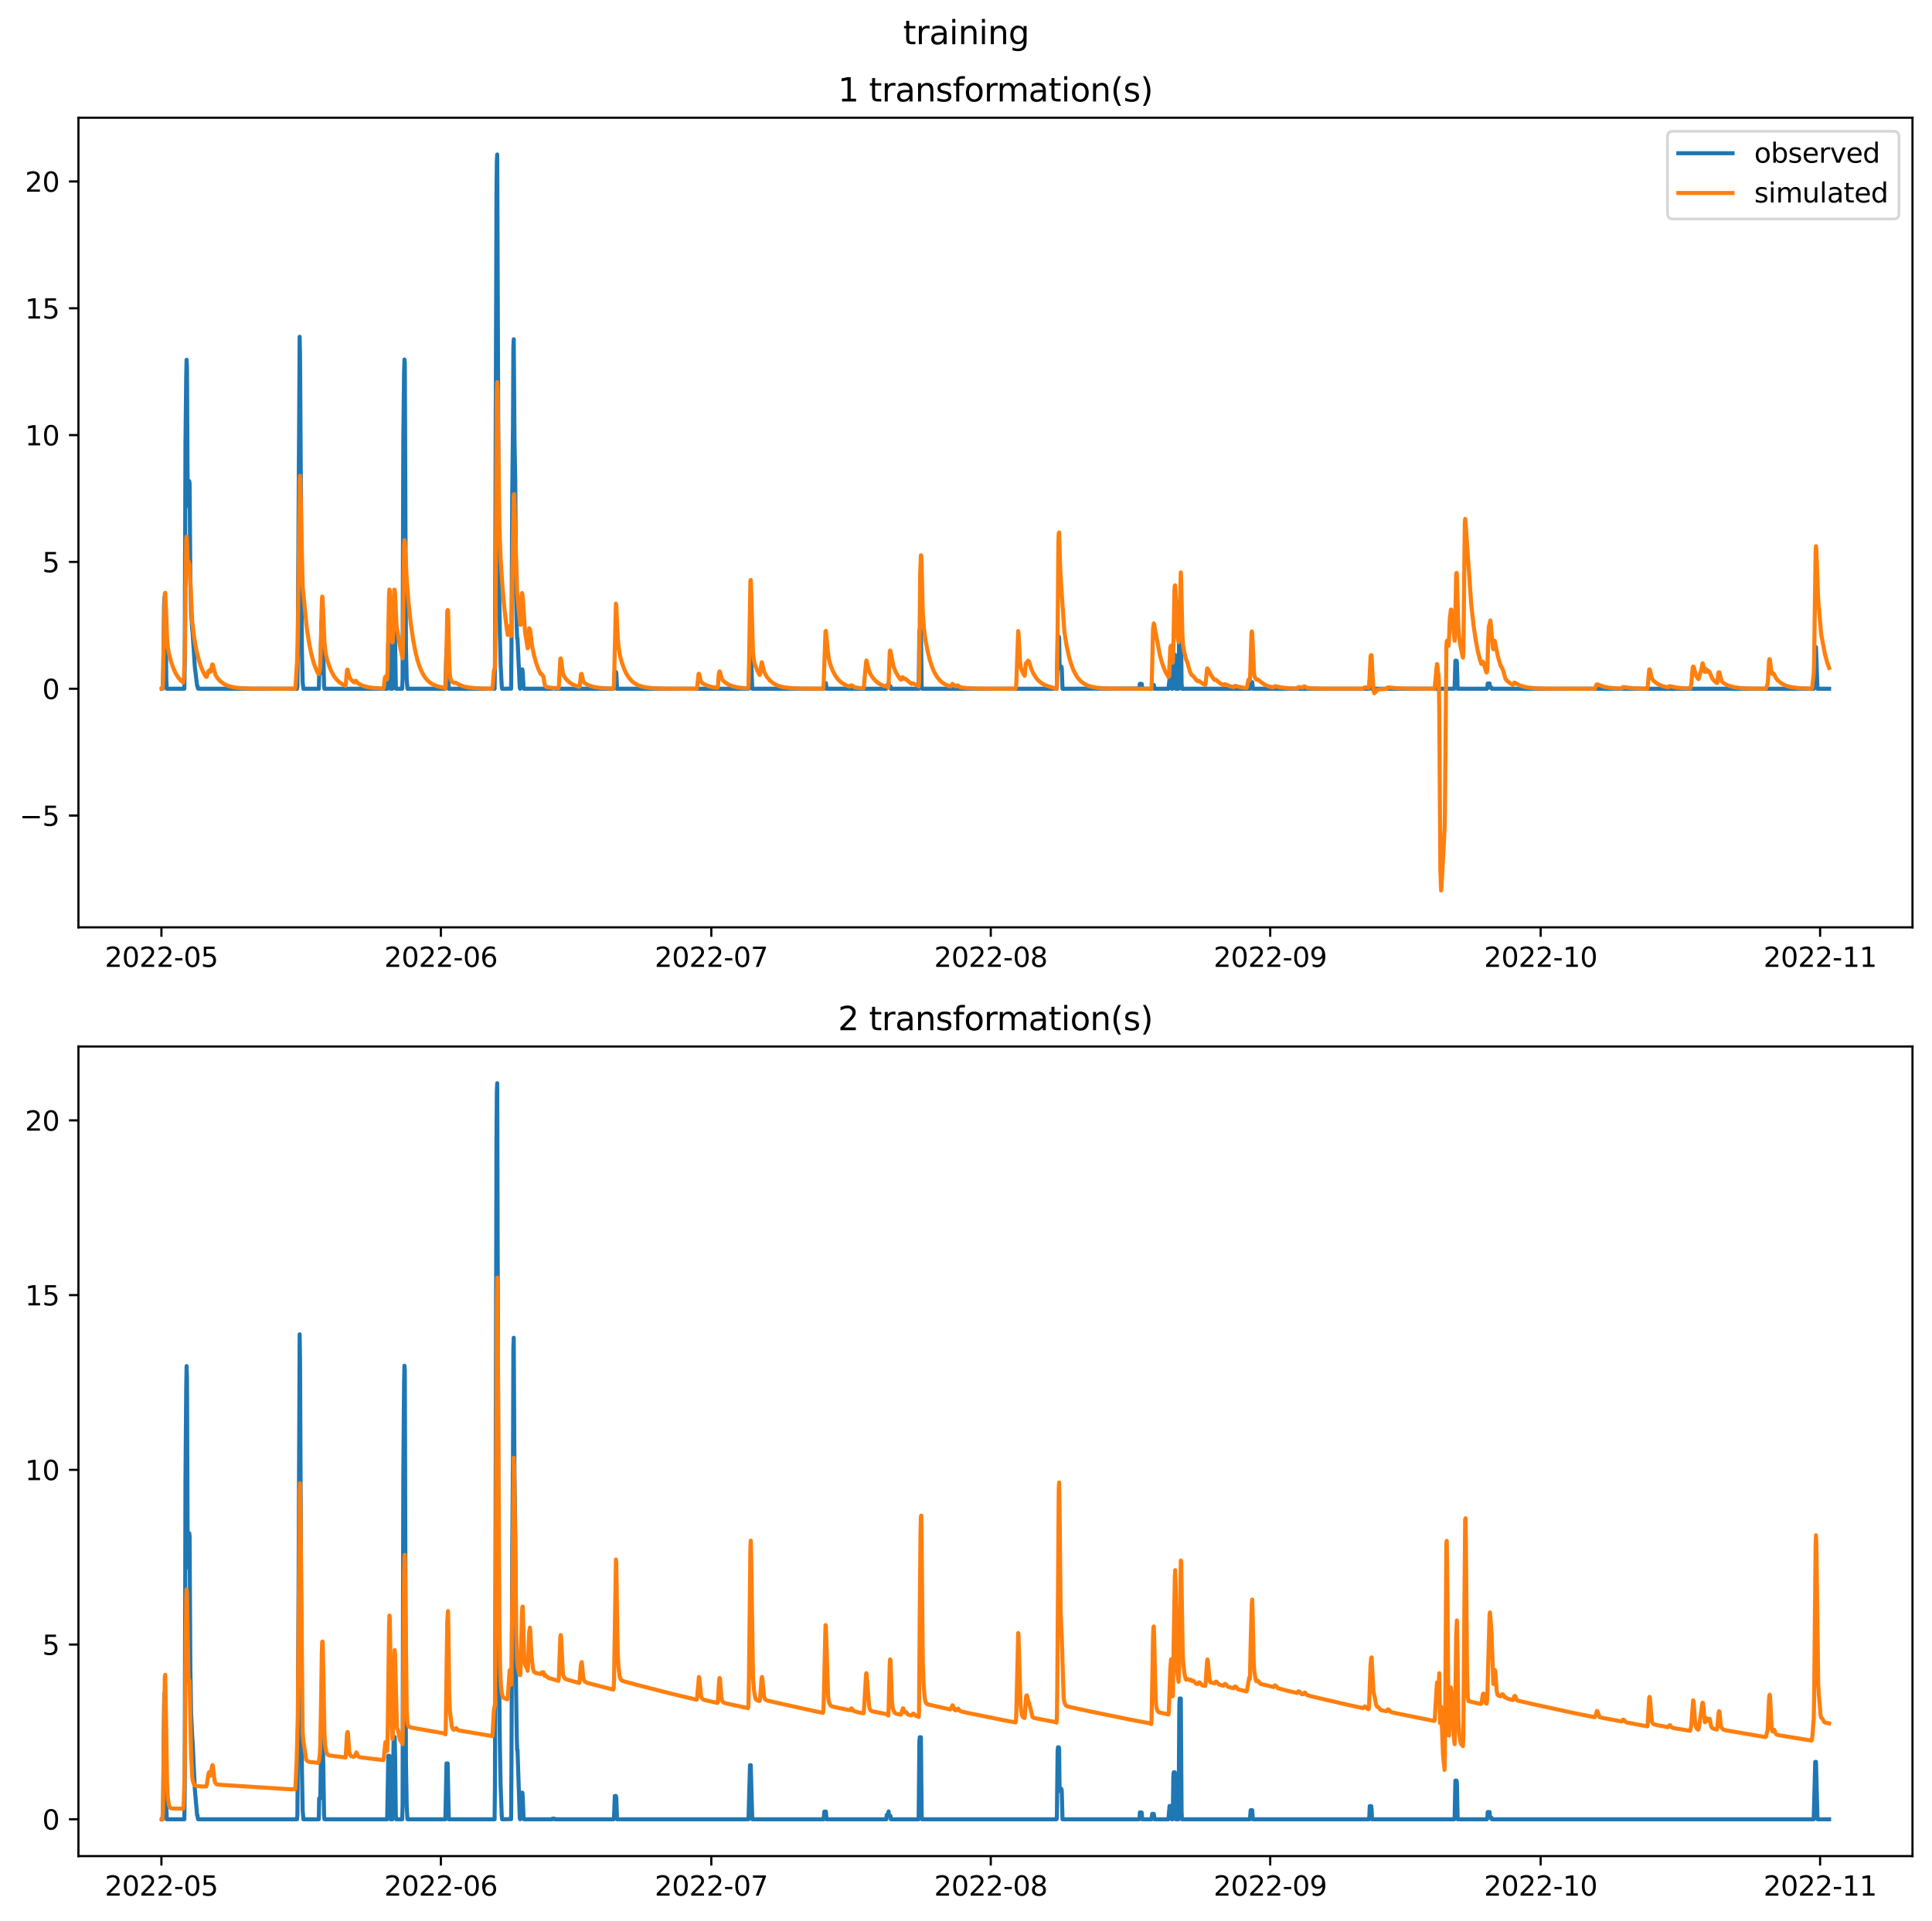 <?xml version="1.0" encoding="utf-8" standalone="no"?>
<!DOCTYPE svg PUBLIC "-//W3C//DTD SVG 1.1//EN"
  "http://www.w3.org/Graphics/SVG/1.1/DTD/svg11.dtd">
<svg xmlns:xlink="http://www.w3.org/1999/xlink" width="712.872pt" height="708.798pt" viewBox="0 0 712.872 708.798" xmlns="http://www.w3.org/2000/svg" version="1.1">
 <defs>
  <style type="text/css">*{stroke-linejoin: round; stroke-linecap: butt}</style>
 </defs>
 <g id="figure_1">
  <g id="patch_1">
   <path d="M 0 708.798 
L 712.872 708.798 
L 712.872 0 
L 0 0 
z
" style="fill: #ffffff"/>
  </g>
  <g id="axes_1">
   <g id="patch_2">
    <path d="M 28.942 342.2 
L 705.672 342.2 
L 705.672 43.44 
L 28.942 43.44 
z
" style="fill: #ffffff"/>
   </g>
   <g id="matplotlib.axis_1">
    <g id="xtick_1">
     <g id="line2d_1">
      <defs>
       <path id="m37b19430b3" d="M 0 0 
L 0 3.5 
" style="stroke: #000000; stroke-width: 0.8"/>
      </defs>
      <g>
       <use xlink:href="#m37b19430b3" x="59.564" y="342.2" style="stroke: #000000; stroke-width: 0.8"/>
      </g>
     </g>
     <g id="text_1">
      <!-- 2022-05 -->
      <g transform="translate(38.673 356.798) scale(0.1 -0.1)">
       <defs>
        <path id="DejaVuSans-32" d="M 1228 531 
L 3431 531 
L 3431 0 
L 469 0 
L 469 531 
Q 828 903 1448 1529 
Q 2069 2156 2228 2338 
Q 2531 2678 2651 2914 
Q 2772 3150 2772 3378 
Q 2772 3750 2511 3984 
Q 2250 4219 1831 4219 
Q 1534 4219 1204 4116 
Q 875 4013 500 3803 
L 500 4441 
Q 881 4594 1212 4672 
Q 1544 4750 1819 4750 
Q 2544 4750 2975 4387 
Q 3406 4025 3406 3419 
Q 3406 3131 3298 2873 
Q 3191 2616 2906 2266 
Q 2828 2175 2409 1742 
Q 1991 1309 1228 531 
z
" transform="scale(0.016)"/>
        <path id="DejaVuSans-30" d="M 2034 4250 
Q 1547 4250 1301 3770 
Q 1056 3291 1056 2328 
Q 1056 1369 1301 889 
Q 1547 409 2034 409 
Q 2525 409 2770 889 
Q 3016 1369 3016 2328 
Q 3016 3291 2770 3770 
Q 2525 4250 2034 4250 
z
M 2034 4750 
Q 2819 4750 3233 4129 
Q 3647 3509 3647 2328 
Q 3647 1150 3233 529 
Q 2819 -91 2034 -91 
Q 1250 -91 836 529 
Q 422 1150 422 2328 
Q 422 3509 836 4129 
Q 1250 4750 2034 4750 
z
" transform="scale(0.016)"/>
        <path id="DejaVuSans-2d" d="M 313 2009 
L 1997 2009 
L 1997 1497 
L 313 1497 
L 313 2009 
z
" transform="scale(0.016)"/>
        <path id="DejaVuSans-35" d="M 691 4666 
L 3169 4666 
L 3169 4134 
L 1269 4134 
L 1269 2991 
Q 1406 3038 1543 3061 
Q 1681 3084 1819 3084 
Q 2600 3084 3056 2656 
Q 3513 2228 3513 1497 
Q 3513 744 3044 326 
Q 2575 -91 1722 -91 
Q 1428 -91 1123 -41 
Q 819 9 494 109 
L 494 744 
Q 775 591 1075 516 
Q 1375 441 1709 441 
Q 2250 441 2565 725 
Q 2881 1009 2881 1497 
Q 2881 1984 2565 2268 
Q 2250 2553 1709 2553 
Q 1456 2553 1204 2497 
Q 953 2441 691 2322 
L 691 4666 
z
" transform="scale(0.016)"/>
       </defs>
       <use xlink:href="#DejaVuSans-32"/>
       <use xlink:href="#DejaVuSans-30" x="63.623"/>
       <use xlink:href="#DejaVuSans-32" x="127.246"/>
       <use xlink:href="#DejaVuSans-32" x="190.869"/>
       <use xlink:href="#DejaVuSans-2d" x="254.492"/>
       <use xlink:href="#DejaVuSans-30" x="290.576"/>
       <use xlink:href="#DejaVuSans-35" x="354.199"/>
      </g>
     </g>
    </g>
    <g id="xtick_2">
     <g id="line2d_2">
      <g>
       <use xlink:href="#m37b19430b3" x="162.676" y="342.2" style="stroke: #000000; stroke-width: 0.8"/>
      </g>
     </g>
     <g id="text_2">
      <!-- 2022-06 -->
      <g transform="translate(141.785 356.798) scale(0.1 -0.1)">
       <defs>
        <path id="DejaVuSans-36" d="M 2113 2584 
Q 1688 2584 1439 2293 
Q 1191 2003 1191 1497 
Q 1191 994 1439 701 
Q 1688 409 2113 409 
Q 2538 409 2786 701 
Q 3034 994 3034 1497 
Q 3034 2003 2786 2293 
Q 2538 2584 2113 2584 
z
M 3366 4563 
L 3366 3988 
Q 3128 4100 2886 4159 
Q 2644 4219 2406 4219 
Q 1781 4219 1451 3797 
Q 1122 3375 1075 2522 
Q 1259 2794 1537 2939 
Q 1816 3084 2150 3084 
Q 2853 3084 3261 2657 
Q 3669 2231 3669 1497 
Q 3669 778 3244 343 
Q 2819 -91 2113 -91 
Q 1303 -91 875 529 
Q 447 1150 447 2328 
Q 447 3434 972 4092 
Q 1497 4750 2381 4750 
Q 2619 4750 2861 4703 
Q 3103 4656 3366 4563 
z
" transform="scale(0.016)"/>
       </defs>
       <use xlink:href="#DejaVuSans-32"/>
       <use xlink:href="#DejaVuSans-30" x="63.623"/>
       <use xlink:href="#DejaVuSans-32" x="127.246"/>
       <use xlink:href="#DejaVuSans-32" x="190.869"/>
       <use xlink:href="#DejaVuSans-2d" x="254.492"/>
       <use xlink:href="#DejaVuSans-30" x="290.576"/>
       <use xlink:href="#DejaVuSans-36" x="354.199"/>
      </g>
     </g>
    </g>
    <g id="xtick_3">
     <g id="line2d_3">
      <g>
       <use xlink:href="#m37b19430b3" x="262.462" y="342.2" style="stroke: #000000; stroke-width: 0.8"/>
      </g>
     </g>
     <g id="text_3">
      <!-- 2022-07 -->
      <g transform="translate(241.571 356.798) scale(0.1 -0.1)">
       <defs>
        <path id="DejaVuSans-37" d="M 525 4666 
L 3525 4666 
L 3525 4397 
L 1831 0 
L 1172 0 
L 2766 4134 
L 525 4134 
L 525 4666 
z
" transform="scale(0.016)"/>
       </defs>
       <use xlink:href="#DejaVuSans-32"/>
       <use xlink:href="#DejaVuSans-30" x="63.623"/>
       <use xlink:href="#DejaVuSans-32" x="127.246"/>
       <use xlink:href="#DejaVuSans-32" x="190.869"/>
       <use xlink:href="#DejaVuSans-2d" x="254.492"/>
       <use xlink:href="#DejaVuSans-30" x="290.576"/>
       <use xlink:href="#DejaVuSans-37" x="354.199"/>
      </g>
     </g>
    </g>
    <g id="xtick_4">
     <g id="line2d_4">
      <g>
       <use xlink:href="#m37b19430b3" x="365.575" y="342.2" style="stroke: #000000; stroke-width: 0.8"/>
      </g>
     </g>
     <g id="text_4">
      <!-- 2022-08 -->
      <g transform="translate(344.683 356.798) scale(0.1 -0.1)">
       <defs>
        <path id="DejaVuSans-38" d="M 2034 2216 
Q 1584 2216 1326 1975 
Q 1069 1734 1069 1313 
Q 1069 891 1326 650 
Q 1584 409 2034 409 
Q 2484 409 2743 651 
Q 3003 894 3003 1313 
Q 3003 1734 2745 1975 
Q 2488 2216 2034 2216 
z
M 1403 2484 
Q 997 2584 770 2862 
Q 544 3141 544 3541 
Q 544 4100 942 4425 
Q 1341 4750 2034 4750 
Q 2731 4750 3128 4425 
Q 3525 4100 3525 3541 
Q 3525 3141 3298 2862 
Q 3072 2584 2669 2484 
Q 3125 2378 3379 2068 
Q 3634 1759 3634 1313 
Q 3634 634 3220 271 
Q 2806 -91 2034 -91 
Q 1263 -91 848 271 
Q 434 634 434 1313 
Q 434 1759 690 2068 
Q 947 2378 1403 2484 
z
M 1172 3481 
Q 1172 3119 1398 2916 
Q 1625 2713 2034 2713 
Q 2441 2713 2670 2916 
Q 2900 3119 2900 3481 
Q 2900 3844 2670 4047 
Q 2441 4250 2034 4250 
Q 1625 4250 1398 4047 
Q 1172 3844 1172 3481 
z
" transform="scale(0.016)"/>
       </defs>
       <use xlink:href="#DejaVuSans-32"/>
       <use xlink:href="#DejaVuSans-30" x="63.623"/>
       <use xlink:href="#DejaVuSans-32" x="127.246"/>
       <use xlink:href="#DejaVuSans-32" x="190.869"/>
       <use xlink:href="#DejaVuSans-2d" x="254.492"/>
       <use xlink:href="#DejaVuSans-30" x="290.576"/>
       <use xlink:href="#DejaVuSans-38" x="354.199"/>
      </g>
     </g>
    </g>
    <g id="xtick_5">
     <g id="line2d_5">
      <g>
       <use xlink:href="#m37b19430b3" x="468.687" y="342.2" style="stroke: #000000; stroke-width: 0.8"/>
      </g>
     </g>
     <g id="text_5">
      <!-- 2022-09 -->
      <g transform="translate(447.796 356.798) scale(0.1 -0.1)">
       <defs>
        <path id="DejaVuSans-39" d="M 703 97 
L 703 672 
Q 941 559 1184 500 
Q 1428 441 1663 441 
Q 2288 441 2617 861 
Q 2947 1281 2994 2138 
Q 2813 1869 2534 1725 
Q 2256 1581 1919 1581 
Q 1219 1581 811 2004 
Q 403 2428 403 3163 
Q 403 3881 828 4315 
Q 1253 4750 1959 4750 
Q 2769 4750 3195 4129 
Q 3622 3509 3622 2328 
Q 3622 1225 3098 567 
Q 2575 -91 1691 -91 
Q 1453 -91 1209 -44 
Q 966 3 703 97 
z
M 1959 2075 
Q 2384 2075 2632 2365 
Q 2881 2656 2881 3163 
Q 2881 3666 2632 3958 
Q 2384 4250 1959 4250 
Q 1534 4250 1286 3958 
Q 1038 3666 1038 3163 
Q 1038 2656 1286 2365 
Q 1534 2075 1959 2075 
z
" transform="scale(0.016)"/>
       </defs>
       <use xlink:href="#DejaVuSans-32"/>
       <use xlink:href="#DejaVuSans-30" x="63.623"/>
       <use xlink:href="#DejaVuSans-32" x="127.246"/>
       <use xlink:href="#DejaVuSans-32" x="190.869"/>
       <use xlink:href="#DejaVuSans-2d" x="254.492"/>
       <use xlink:href="#DejaVuSans-30" x="290.576"/>
       <use xlink:href="#DejaVuSans-39" x="354.199"/>
      </g>
     </g>
    </g>
    <g id="xtick_6">
     <g id="line2d_6">
      <g>
       <use xlink:href="#m37b19430b3" x="568.473" y="342.2" style="stroke: #000000; stroke-width: 0.8"/>
      </g>
     </g>
     <g id="text_6">
      <!-- 2022-10 -->
      <g transform="translate(547.582 356.798) scale(0.1 -0.1)">
       <defs>
        <path id="DejaVuSans-31" d="M 794 531 
L 1825 531 
L 1825 4091 
L 703 3866 
L 703 4441 
L 1819 4666 
L 2450 4666 
L 2450 531 
L 3481 531 
L 3481 0 
L 794 0 
L 794 531 
z
" transform="scale(0.016)"/>
       </defs>
       <use xlink:href="#DejaVuSans-32"/>
       <use xlink:href="#DejaVuSans-30" x="63.623"/>
       <use xlink:href="#DejaVuSans-32" x="127.246"/>
       <use xlink:href="#DejaVuSans-32" x="190.869"/>
       <use xlink:href="#DejaVuSans-2d" x="254.492"/>
       <use xlink:href="#DejaVuSans-31" x="290.576"/>
       <use xlink:href="#DejaVuSans-30" x="354.199"/>
      </g>
     </g>
    </g>
    <g id="xtick_7">
     <g id="line2d_7">
      <g>
       <use xlink:href="#m37b19430b3" x="671.586" y="342.2" style="stroke: #000000; stroke-width: 0.8"/>
      </g>
     </g>
     <g id="text_7">
      <!-- 2022-11 -->
      <g transform="translate(650.694 356.798) scale(0.1 -0.1)">
       <use xlink:href="#DejaVuSans-32"/>
       <use xlink:href="#DejaVuSans-30" x="63.623"/>
       <use xlink:href="#DejaVuSans-32" x="127.246"/>
       <use xlink:href="#DejaVuSans-32" x="190.869"/>
       <use xlink:href="#DejaVuSans-2d" x="254.492"/>
       <use xlink:href="#DejaVuSans-31" x="290.576"/>
       <use xlink:href="#DejaVuSans-31" x="354.199"/>
      </g>
     </g>
    </g>
   </g>
   <g id="matplotlib.axis_2">
    <g id="ytick_1">
     <g id="line2d_8">
      <defs>
       <path id="m676b57edb6" d="M 0 0 
L -3.5 0 
" style="stroke: #000000; stroke-width: 0.8"/>
      </defs>
      <g>
       <use xlink:href="#m676b57edb6" x="28.942" y="300.956" style="stroke: #000000; stroke-width: 0.8"/>
      </g>
     </g>
     <g id="text_8">
      <!-- −5 -->
      <g transform="translate(7.2 304.755) scale(0.1 -0.1)">
       <defs>
        <path id="DejaVuSans-2212" d="M 678 2272 
L 4684 2272 
L 4684 1741 
L 678 1741 
L 678 2272 
z
" transform="scale(0.016)"/>
       </defs>
       <use xlink:href="#DejaVuSans-2212"/>
       <use xlink:href="#DejaVuSans-35" x="83.789"/>
      </g>
     </g>
    </g>
    <g id="ytick_2">
     <g id="line2d_9">
      <g>
       <use xlink:href="#m676b57edb6" x="28.942" y="254.157" style="stroke: #000000; stroke-width: 0.8"/>
      </g>
     </g>
     <g id="text_9">
      <!-- 0 -->
      <g transform="translate(15.58 257.956) scale(0.1 -0.1)">
       <use xlink:href="#DejaVuSans-30"/>
      </g>
     </g>
    </g>
    <g id="ytick_3">
     <g id="line2d_10">
      <g>
       <use xlink:href="#m676b57edb6" x="28.942" y="207.358" style="stroke: #000000; stroke-width: 0.8"/>
      </g>
     </g>
     <g id="text_10">
      <!-- 5 -->
      <g transform="translate(15.58 211.157) scale(0.1 -0.1)">
       <use xlink:href="#DejaVuSans-35"/>
      </g>
     </g>
    </g>
    <g id="ytick_4">
     <g id="line2d_11">
      <g>
       <use xlink:href="#m676b57edb6" x="28.942" y="160.559" style="stroke: #000000; stroke-width: 0.8"/>
      </g>
     </g>
     <g id="text_11">
      <!-- 10 -->
      <g transform="translate(9.217 164.358) scale(0.1 -0.1)">
       <use xlink:href="#DejaVuSans-31"/>
       <use xlink:href="#DejaVuSans-30" x="63.623"/>
      </g>
     </g>
    </g>
    <g id="ytick_5">
     <g id="line2d_12">
      <g>
       <use xlink:href="#m676b57edb6" x="28.942" y="113.76" style="stroke: #000000; stroke-width: 0.8"/>
      </g>
     </g>
     <g id="text_12">
      <!-- 15 -->
      <g transform="translate(9.217 117.56) scale(0.1 -0.1)">
       <use xlink:href="#DejaVuSans-31"/>
       <use xlink:href="#DejaVuSans-35" x="63.623"/>
      </g>
     </g>
    </g>
    <g id="ytick_6">
     <g id="line2d_13">
      <g>
       <use xlink:href="#m676b57edb6" x="28.942" y="66.962" style="stroke: #000000; stroke-width: 0.8"/>
      </g>
     </g>
     <g id="text_13">
      <!-- 20 -->
      <g transform="translate(9.217 70.761) scale(0.1 -0.1)">
       <use xlink:href="#DejaVuSans-32"/>
       <use xlink:href="#DejaVuSans-30" x="63.623"/>
      </g>
     </g>
    </g>
   </g>
   <g id="line2d_14">
    <path d="M 59.703 254.157 
L 59.98 254.157 
L 60.118 251.828 
L 60.257 246.822 
L 60.534 224.079 
L 60.673 220.39 
L 60.811 220.39 
L 60.95 222.719 
L 61.089 227.725 
L 61.366 250.467 
L 61.504 254.157 
L 68.018 254.157 
L 68.157 245.984 
L 68.434 163.542 
L 68.711 138.799 
L 68.85 132.772 
L 68.988 136.132 
L 69.265 186.726 
L 69.82 177.53 
L 69.958 178.338 
L 70.236 213.875 
L 70.513 225.742 
L 70.929 232.188 
L 71.067 233.367 
L 71.899 246.206 
L 72.73 253.069 
L 72.869 253.069 
L 73.007 254.009 
L 73.285 254.157 
L 109.596 254.157 
L 109.734 253.035 
L 109.873 239.114 
L 110.566 124.273 
L 110.704 130.653 
L 111.397 240.534 
L 111.675 251.79 
L 111.952 254.157 
L 117.634 254.157 
L 117.773 248.547 
L 118.188 248.547 
L 118.604 229.575 
L 118.881 227.258 
L 119.02 227.258 
L 119.574 253.052 
L 119.713 254.157 
L 142.858 254.157 
L 143.274 237.145 
L 143.689 237.145 
L 144.105 254.157 
L 144.798 254.157 
L 144.937 250.166 
L 145.214 233.263 
L 145.352 232.119 
L 145.63 232.119 
L 145.768 236.11 
L 146.045 253.013 
L 146.184 254.157 
L 148.401 254.157 
L 148.54 250.633 
L 148.817 162.102 
L 149.094 137.439 
L 149.233 132.676 
L 149.372 133.85 
L 149.787 238.414 
L 150.065 250.662 
L 150.342 254.157 
L 164.339 254.157 
L 164.755 239.201 
L 165.171 239.201 
L 165.587 254.157 
L 182.495 254.157 
L 182.634 244.655 
L 183.188 72.936 
L 183.327 59.274 
L 183.465 57.02 
L 184.02 205.268 
L 184.435 233.724 
L 184.712 244.92 
L 185.128 253.11 
L 185.267 254.157 
L 188.593 254.121 
L 188.732 238.49 
L 189.009 181.544 
L 189.286 157.062 
L 189.425 128.029 
L 189.563 125.187 
L 189.84 162.514 
L 190.118 177.547 
L 190.395 217.942 
L 190.672 231.84 
L 190.811 235.579 
L 190.949 235.554 
L 191.781 253.742 
L 191.919 254.157 
L 192.058 252.943 
L 192.335 247.621 
L 192.474 247.043 
L 192.751 247.043 
L 192.889 248.257 
L 193.167 253.58 
L 193.305 254.157 
L 203.7 254.157 
L 203.977 253.99 
L 204.531 253.99 
L 204.808 254.157 
L 226.429 254.157 
L 226.567 253.67 
L 226.844 247.922 
L 227.26 247.922 
L 227.399 248.408 
L 227.676 254.157 
L 276.183 254.157 
L 276.737 239.674 
L 277.015 239.674 
L 277.569 254.157 
L 303.901 254.157 
L 304.179 252.102 
L 304.733 252.102 
L 305.01 254.157 
L 327.046 254.157 
L 327.185 252.97 
L 327.739 252.97 
L 327.878 252.062 
L 328.016 253.249 
L 328.571 253.249 
L 328.709 254.157 
L 338.965 254.157 
L 339.242 233.146 
L 339.381 232.182 
L 339.797 232.182 
L 340.074 253.193 
L 340.212 254.157 
L 389.828 254.157 
L 389.967 253.707 
L 390.244 235.866 
L 390.383 234.877 
L 390.66 234.877 
L 390.799 235.326 
L 390.937 244.92 
L 391.076 246.58 
L 391.214 246.032 
L 391.63 246.032 
L 391.769 246.529 
L 392.046 254.157 
L 420.457 254.076 
L 420.596 252.319 
L 421.289 252.4 
L 421.427 254.157 
L 424.892 254.157 
L 425.169 252.712 
L 425.724 252.712 
L 426.001 254.157 
L 431.129 254.157 
L 431.544 250.598 
L 431.96 250.598 
L 432.376 254.157 
L 432.653 254.157 
L 432.792 251.115 
L 432.93 243.045 
L 433.069 241.588 
L 433.485 241.588 
L 433.623 244.63 
L 433.762 252.7 
L 433.901 254.157 
L 434.871 254.157 
L 435.148 223.826 
L 435.286 221.817 
L 435.702 221.817 
L 435.979 252.148 
L 436.118 254.157 
L 461.203 254.157 
L 461.48 251.725 
L 462.035 251.725 
L 462.312 254.157 
L 505.137 254.157 
L 505.275 253.186 
L 505.414 250.639 
L 505.968 250.639 
L 506.107 251.609 
L 506.245 254.157 
L 536.597 254.157 
L 536.736 253.506 
L 537.013 243.816 
L 537.429 243.816 
L 537.567 244.466 
L 537.844 254.157 
L 548.655 254.157 
L 548.793 253.728 
L 548.932 252.23 
L 549.625 252.222 
L 549.763 253.72 
L 550.318 253.72 
L 550.456 254.157 
L 669.229 254.157 
L 669.784 238.79 
L 670.061 238.79 
L 670.615 254.157 
L 674.912 254.157 
L 674.912 254.157 
" clip-path="url(#p759b023d4d)" style="fill: none; stroke: #1f77b4; stroke-width: 1.5; stroke-linecap: square"/>
   </g>
   <g id="line2d_15">
    <path d="M 59.703 254.157 
L 59.98 254.036 
L 60.118 252.245 
L 60.396 238.439 
L 60.811 219.053 
L 60.95 218.755 
L 61.227 224.329 
L 61.643 235.42 
L 61.92 238.692 
L 62.336 241.111 
L 63.167 244.301 
L 63.999 246.685 
L 64.831 248.493 
L 65.801 250.057 
L 66.771 251.189 
L 67.602 251.884 
L 67.741 251.482 
L 67.88 249.671 
L 68.157 242.132 
L 68.295 234.465 
L 68.711 198.99 
L 68.85 198.036 
L 68.988 199.543 
L 69.265 207.935 
L 69.404 208.192 
L 69.543 207.109 
L 69.82 207.828 
L 69.958 208.903 
L 70.929 229.262 
L 71.622 235.104 
L 72.314 239.145 
L 73.146 242.779 
L 73.978 245.531 
L 74.809 247.618 
L 75.641 249.2 
L 76.056 249.807 
L 76.195 249.778 
L 76.334 249.571 
L 76.888 247.656 
L 77.027 247.659 
L 77.304 247.312 
L 77.581 247.958 
L 77.72 247.842 
L 78.274 245.271 
L 78.413 245.168 
L 78.551 245.406 
L 79.521 249.109 
L 80.353 250.352 
L 81.323 251.403 
L 82.432 252.253 
L 83.679 252.9 
L 85.065 253.365 
L 86.867 253.722 
L 89.361 253.967 
L 93.38 254.107 
L 103.082 254.155 
L 108.903 254.123 
L 109.041 253.183 
L 109.596 244.104 
L 109.873 236.359 
L 110.15 213.255 
L 110.566 177.075 
L 110.704 175.598 
L 110.843 179.083 
L 111.675 216.505 
L 113.199 231.694 
L 114.031 237.174 
L 114.862 241.283 
L 115.694 244.397 
L 116.525 246.758 
L 117.357 248.527 
L 117.634 248.7 
L 117.773 248.406 
L 118.05 246.907 
L 118.188 245.263 
L 118.466 234.925 
L 118.743 222.201 
L 118.881 220.157 
L 119.02 220.72 
L 119.297 227.091 
L 119.713 236.87 
L 120.129 240.784 
L 120.683 243.251 
L 121.515 245.896 
L 122.346 247.895 
L 123.316 249.624 
L 124.286 250.875 
L 125.257 251.781 
L 126.365 252.515 
L 127.474 253.034 
L 127.613 252.345 
L 128.028 247.268 
L 128.167 247.092 
L 128.306 247.18 
L 128.583 248.522 
L 128.999 250.009 
L 129.553 250.809 
L 130.523 251.735 
L 130.8 251.841 
L 130.939 251.713 
L 131.216 251.248 
L 131.355 251.223 
L 131.632 251.602 
L 132.048 252.112 
L 132.879 252.63 
L 134.126 253.149 
L 135.79 253.578 
L 137.868 253.867 
L 141.056 254.056 
L 141.472 254.074 
L 141.61 253.704 
L 142.026 250.012 
L 142.165 249.692 
L 142.303 249.67 
L 142.442 249.836 
L 142.719 250.79 
L 142.858 250.352 
L 142.996 247.99 
L 143.274 233.133 
L 143.551 219.623 
L 143.689 217.545 
L 143.828 218.212 
L 144.659 235.801 
L 144.798 237.1 
L 144.937 236.788 
L 145.491 217.6 
L 145.63 217.635 
L 145.768 218.99 
L 146.323 231.063 
L 146.6 232.809 
L 146.877 234.197 
L 147.57 238.364 
L 148.54 242.981 
L 148.679 238.915 
L 149.094 201.332 
L 149.233 199.365 
L 149.372 200.006 
L 149.649 205.167 
L 150.065 213.826 
L 150.757 222.522 
L 151.589 230.181 
L 152.421 235.981 
L 153.252 240.378 
L 154.084 243.711 
L 154.915 246.238 
L 155.747 248.154 
L 156.717 249.811 
L 157.687 251.011 
L 158.657 251.88 
L 159.766 252.583 
L 161.013 253.118 
L 162.538 253.531 
L 164.062 253.794 
L 164.201 253.749 
L 164.339 254.05 
L 164.478 252.618 
L 165.032 225.576 
L 165.171 225.131 
L 165.31 225.268 
L 165.448 229.523 
L 165.725 243.58 
L 166.003 249.115 
L 166.28 250.674 
L 166.696 251.372 
L 167.388 251.966 
L 167.666 252.041 
L 168.081 251.896 
L 168.774 252.303 
L 170.022 252.933 
L 171.408 253.385 
L 173.209 253.733 
L 175.704 253.972 
L 179.723 254.108 
L 181.663 254.121 
L 181.802 253.281 
L 182.218 247.627 
L 182.634 246.389 
L 182.772 237.534 
L 183.327 145.325 
L 183.465 141.041 
L 183.604 143.874 
L 184.297 195.091 
L 184.712 205.97 
L 185.405 216.461 
L 186.098 224.434 
L 186.93 231.63 
L 187.346 234.301 
L 187.484 233.905 
L 187.761 231.202 
L 187.9 231.081 
L 188.177 232.379 
L 188.593 234.741 
L 188.732 232.453 
L 189.563 182.798 
L 189.702 182.322 
L 190.811 218.469 
L 191.365 225.026 
L 191.919 229.987 
L 192.058 230.556 
L 192.196 228.566 
L 192.474 219.94 
L 192.612 218.852 
L 192.751 219.258 
L 192.889 220.379 
L 193.721 233.098 
L 194.691 239.221 
L 194.83 239.134 
L 195.245 231.838 
L 195.523 232.269 
L 195.661 232.778 
L 196.354 238.493 
L 197.047 241.8 
L 197.879 244.79 
L 198.71 247.056 
L 199.542 248.745 
L 199.819 248.732 
L 200.235 249.273 
L 200.512 249.649 
L 200.789 251.494 
L 201.066 252.9 
L 201.343 253.345 
L 201.759 253.529 
L 203.284 253.784 
L 205.778 253.997 
L 206.056 254.032 
L 206.194 253.355 
L 206.749 243.112 
L 206.887 242.956 
L 207.026 243.36 
L 207.719 248.58 
L 208.134 249.566 
L 208.966 250.7 
L 209.936 251.655 
L 211.045 252.427 
L 212.292 253.015 
L 213.678 253.445 
L 213.817 253.35 
L 213.955 252.577 
L 214.371 248.812 
L 214.51 248.68 
L 214.648 248.727 
L 214.925 250.16 
L 215.203 251.337 
L 215.618 251.966 
L 216.45 252.52 
L 217.697 253.076 
L 219.222 253.506 
L 221.162 253.816 
L 224.073 254.028 
L 226.29 254.081 
L 226.429 253.87 
L 226.567 251.844 
L 227.26 222.722 
L 227.399 223.408 
L 227.676 230.06 
L 227.953 235.706 
L 228.369 239.658 
L 228.785 242.033 
L 229.478 244.59 
L 230.309 246.905 
L 231.141 248.659 
L 232.111 250.177 
L 233.081 251.276 
L 234.19 252.166 
L 235.437 252.842 
L 236.823 253.328 
L 238.625 253.702 
L 240.981 253.949 
L 244.723 254.097 
L 253.315 254.153 
L 257.057 254.139 
L 257.196 253.818 
L 257.75 248.704 
L 257.889 248.603 
L 258.028 248.826 
L 258.582 251.358 
L 258.998 251.928 
L 259.829 252.486 
L 261.077 253.054 
L 262.601 253.493 
L 264.541 253.811 
L 264.819 253.702 
L 264.957 252.729 
L 265.234 248.651 
L 265.511 247.747 
L 265.65 247.902 
L 266.343 250.54 
L 266.897 251.237 
L 267.868 252.046 
L 268.976 252.698 
L 270.362 253.237 
L 272.025 253.628 
L 274.243 253.904 
L 276.044 253.979 
L 276.183 253.016 
L 276.322 248.28 
L 276.876 214.508 
L 277.015 214.023 
L 277.153 216.879 
L 277.846 240.955 
L 278.123 243.435 
L 278.539 245.131 
L 279.371 247.338 
L 280.202 248.978 
L 280.341 249.049 
L 280.479 248.546 
L 281.034 244.394 
L 281.172 244.476 
L 281.45 245.813 
L 281.865 247.647 
L 282.42 248.859 
L 283.251 250.145 
L 284.221 251.253 
L 285.33 252.149 
L 286.577 252.832 
L 287.963 253.322 
L 289.765 253.698 
L 292.121 253.948 
L 295.863 254.097 
L 303.624 254.148 
L 303.763 253.905 
L 303.901 252.525 
L 304.594 232.984 
L 304.733 232.807 
L 305.426 239.955 
L 305.842 243.232 
L 306.396 245.301 
L 307.228 247.452 
L 308.198 249.303 
L 309.168 250.643 
L 310.138 251.613 
L 311.247 252.399 
L 312.494 252.996 
L 313.603 253.318 
L 314.019 252.904 
L 314.434 252.991 
L 315.405 253.673 
L 317.206 253.895 
L 318.592 253.973 
L 318.731 253.68 
L 319.008 250.516 
L 319.562 244.231 
L 319.701 243.736 
L 319.978 244.789 
L 320.671 247.535 
L 321.225 248.781 
L 322.057 250.087 
L 323.027 251.211 
L 324.136 252.12 
L 325.245 252.749 
L 326.63 253.269 
L 327.601 253.467 
L 327.739 253.773 
L 327.878 252.496 
L 328.294 240.542 
L 328.432 240.047 
L 328.571 240.207 
L 329.68 245.905 
L 330.372 247.666 
L 331.204 249.237 
L 332.174 250.594 
L 332.451 250.854 
L 332.59 250.705 
L 332.867 249.973 
L 333.006 249.895 
L 333.283 250.101 
L 333.699 250.564 
L 334.114 250.508 
L 336.332 252.355 
L 336.609 252.234 
L 336.886 252.154 
L 337.579 252.508 
L 338.688 253.025 
L 338.827 253.036 
L 338.965 253.292 
L 339.104 252.226 
L 339.242 243.523 
L 339.52 211.913 
L 339.797 204.92 
L 339.935 205.239 
L 340.074 209.121 
L 340.49 225.859 
L 340.905 231.768 
L 341.46 235.945 
L 342.291 240.368 
L 343.123 243.704 
L 343.954 246.232 
L 344.786 248.149 
L 345.756 249.808 
L 346.726 251.009 
L 347.696 251.878 
L 348.805 252.582 
L 350.053 253.117 
L 350.745 253.309 
L 351.438 252.364 
L 351.716 252.546 
L 352.131 253.048 
L 352.686 253.267 
L 352.963 253.063 
L 353.24 252.91 
L 353.656 253.07 
L 354.072 253.506 
L 354.626 253.669 
L 356.705 253.914 
L 360.17 254.08 
L 367.376 254.15 
L 374.722 254.136 
L 374.86 253.858 
L 374.999 252.061 
L 375.692 232.879 
L 375.831 234.093 
L 376.385 244.351 
L 376.662 246.224 
L 377.078 247.501 
L 377.909 249.144 
L 378.048 249.372 
L 378.187 248.719 
L 378.464 245.183 
L 378.602 244.661 
L 378.88 244.732 
L 379.295 243.796 
L 379.573 244.145 
L 379.711 244.121 
L 379.988 245.044 
L 380.543 246.911 
L 381.374 248.685 
L 382.344 250.196 
L 383.315 251.29 
L 384.423 252.175 
L 385.671 252.849 
L 387.057 253.332 
L 388.997 253.92 
L 389.413 254.142 
L 389.828 254.264 
L 389.967 253.189 
L 390.106 246.052 
L 390.521 200.525 
L 390.66 196.74 
L 390.799 196.487 
L 391.076 206.397 
L 391.353 212.947 
L 392.739 233.19 
L 393.57 238.32 
L 394.402 242.152 
L 395.233 245.056 
L 396.065 247.258 
L 396.897 248.927 
L 397.867 250.371 
L 398.837 251.416 
L 399.946 252.262 
L 401.193 252.906 
L 402.579 253.369 
L 404.38 253.724 
L 406.875 253.968 
L 410.894 254.107 
L 420.734 254.155 
L 424.615 254.132 
L 424.753 254.285 
L 424.892 253.644 
L 425.031 249.822 
L 425.446 232.09 
L 425.724 230.051 
L 425.862 230.398 
L 427.941 241.602 
L 428.773 244.639 
L 429.604 246.942 
L 430.436 248.687 
L 431.129 249.841 
L 431.267 249.674 
L 431.406 247.911 
L 431.822 238.914 
L 432.099 238.239 
L 432.237 239.317 
L 432.653 244.62 
L 432.792 244.229 
L 432.93 239.531 
L 433.346 217.765 
L 433.485 216.165 
L 433.623 215.991 
L 433.762 218.827 
L 434.178 231.82 
L 434.455 234.999 
L 434.871 236.996 
L 435.009 235.543 
L 435.702 211.241 
L 435.841 214.488 
L 436.257 233.607 
L 436.534 238.078 
L 436.95 240.543 
L 437.643 243.347 
L 438.058 244.264 
L 439.028 247.685 
L 439.583 248.981 
L 439.86 249.184 
L 439.999 249.186 
L 440.414 249.67 
L 441.523 251.048 
L 441.939 251.417 
L 442.355 251.252 
L 443.048 251.786 
L 444.156 252.517 
L 444.711 252.745 
L 444.849 252.225 
L 445.404 246.706 
L 445.542 246.665 
L 445.819 247.119 
L 446.928 249.266 
L 447.898 250.614 
L 448.176 250.896 
L 448.591 250.798 
L 449.561 251.666 
L 450.67 252.435 
L 451.502 252.819 
L 451.917 252.472 
L 452.472 252.689 
L 453.858 253.231 
L 455.244 253.541 
L 455.659 253.101 
L 456.214 253.212 
L 457.877 253.613 
L 459.956 253.875 
L 460.094 253.684 
L 460.372 252.212 
L 460.649 250.822 
L 460.926 250.679 
L 461.065 251.097 
L 461.203 250.856 
L 461.342 247.596 
L 461.758 233.769 
L 461.896 233.001 
L 462.035 233.592 
L 462.728 248.734 
L 463.005 249.924 
L 463.421 250.648 
L 463.559 250.769 
L 463.975 250.693 
L 466.747 252.748 
L 468.133 253.269 
L 469.796 253.661 
L 469.934 253.637 
L 470.35 253.185 
L 470.905 253.282 
L 472.706 253.676 
L 475.062 253.937 
L 478.527 254.102 
L 478.666 254.058 
L 479.081 253.551 
L 479.497 253.562 
L 480.606 253.721 
L 480.883 253.475 
L 481.16 253.285 
L 481.438 253.299 
L 482.408 253.89 
L 484.625 254.033 
L 489.892 254.135 
L 502.919 254.138 
L 503.196 253.859 
L 503.474 253.636 
L 504.028 253.663 
L 504.998 253.839 
L 505.137 253.512 
L 505.275 251.596 
L 505.691 242.573 
L 505.83 241.813 
L 505.968 241.74 
L 506.107 241.876 
L 506.384 247.818 
L 506.8 254.899 
L 507.077 255.81 
L 508.047 254.86 
L 508.324 254.478 
L 508.74 254.369 
L 511.373 254.241 
L 511.651 254.203 
L 512.066 253.678 
L 512.482 253.672 
L 515.393 253.971 
L 519.412 254.108 
L 529.252 254.155 
L 529.39 253.798 
L 529.668 250.603 
L 530.083 246.116 
L 530.222 245.046 
L 530.36 245.465 
L 530.638 248.562 
L 530.776 248.895 
L 530.915 251.3 
L 531.053 262.072 
L 531.469 321.206 
L 531.746 328.62 
L 531.885 327.41 
L 532.994 306.574 
L 533.132 301.531 
L 533.687 238.699 
L 533.825 236.672 
L 533.964 236.411 
L 534.241 237.456 
L 534.518 238.3 
L 534.657 236.098 
L 534.934 228.43 
L 535.35 224.973 
L 535.488 224.927 
L 536.736 236.442 
L 536.874 233.682 
L 537.29 211.798 
L 537.429 211.389 
L 537.567 212.064 
L 537.844 222.434 
L 538.122 231.344 
L 538.399 235.159 
L 538.953 238.804 
L 539.785 242.686 
L 539.923 241.205 
L 540.062 231.846 
L 540.478 192.867 
L 540.616 191.485 
L 540.755 192.602 
L 542.834 222.781 
L 543.665 230.371 
L 544.497 236.125 
L 545.328 240.487 
L 546.16 243.794 
L 546.576 244.982 
L 546.714 244.959 
L 547.13 244.166 
L 547.269 244.299 
L 547.546 245.025 
L 548.239 247.571 
L 548.516 248.175 
L 548.655 248.022 
L 548.793 246.814 
L 549.07 237.631 
L 549.348 231.3 
L 549.625 230.104 
L 549.902 228.972 
L 550.179 231.293 
L 550.595 236.411 
L 550.872 239.299 
L 551.011 239.601 
L 551.426 236.379 
L 551.565 236.653 
L 551.981 238.809 
L 552.674 242.156 
L 553.505 245.062 
L 553.782 245.827 
L 554.198 246.363 
L 554.753 247.79 
L 555.446 250.419 
L 556 251.13 
L 556.97 251.969 
L 558.079 252.643 
L 558.217 252.708 
L 558.356 252.628 
L 558.772 251.887 
L 559.049 251.967 
L 560.851 252.943 
L 562.375 253.426 
L 564.315 253.774 
L 566.949 253.997 
L 571.384 254.12 
L 583.718 254.156 
L 588.43 254.137 
L 588.569 254.035 
L 588.846 253.156 
L 589.123 252.55 
L 589.401 252.548 
L 591.895 253.444 
L 593.836 253.783 
L 596.607 254.008 
L 598.409 254.043 
L 598.825 253.538 
L 599.241 253.55 
L 601.735 253.891 
L 605.061 254.069 
L 607.833 254.128 
L 607.972 253.541 
L 608.526 247.05 
L 608.665 246.992 
L 608.803 247.194 
L 609.496 250.363 
L 610.051 251.116 
L 611.021 251.959 
L 612.13 252.638 
L 613.516 253.199 
L 615.179 253.607 
L 615.594 253.645 
L 616.01 253.192 
L 616.565 253.287 
L 618.366 253.679 
L 620.722 253.939 
L 623.633 254.04 
L 623.91 253.103 
L 624.049 252.499 
L 624.326 249.083 
L 624.603 246.207 
L 624.741 245.978 
L 624.88 245.999 
L 625.019 246.265 
L 625.712 249.178 
L 626.266 250.092 
L 626.682 250.602 
L 626.82 250.453 
L 627.375 248.188 
L 627.513 248.003 
L 627.652 247.632 
L 628.206 244.77 
L 628.345 244.957 
L 629.038 247.909 
L 629.176 247.945 
L 629.454 246.98 
L 629.592 246.921 
L 629.869 247.327 
L 630.147 247.918 
L 630.562 247.678 
L 630.84 248.058 
L 631.81 250.446 
L 632.641 251.353 
L 633.473 252.055 
L 633.611 252.032 
L 633.75 251.234 
L 634.027 248.516 
L 634.166 248.092 
L 634.304 248.061 
L 634.443 248.258 
L 635.274 251.422 
L 635.829 251.948 
L 636.938 252.632 
L 638.185 253.15 
L 639.848 253.578 
L 641.927 253.867 
L 645.114 254.057 
L 651.213 254.145 
L 651.628 254.074 
L 652.183 252.421 
L 652.321 251.207 
L 652.737 243.901 
L 652.876 243.241 
L 653.014 243.265 
L 653.291 245.356 
L 653.569 247.518 
L 653.846 248.541 
L 653.984 248.717 
L 654.262 248.464 
L 654.539 248.702 
L 654.816 249.195 
L 655.37 250.343 
L 656.202 251.29 
L 657.311 252.175 
L 658.558 252.849 
L 659.944 253.332 
L 661.746 253.704 
L 664.24 253.96 
L 668.121 254.103 
L 668.537 254.036 
L 668.675 253.466 
L 669.229 248.527 
L 669.368 244.243 
L 669.922 203.632 
L 670.061 201.558 
L 670.2 202.851 
L 670.893 221.549 
L 672.001 234.203 
L 673.387 241.427 
L 674.219 244.506 
L 674.912 246.495 
L 674.912 246.495 
" clip-path="url(#p759b023d4d)" style="fill: none; stroke: #ff7f0e; stroke-width: 1.5; stroke-linecap: square"/>
   </g>
   <g id="patch_3">
    <path d="M 28.942 342.2 
L 28.942 43.44 
" style="fill: none; stroke: #000000; stroke-width: 0.8; stroke-linejoin: miter; stroke-linecap: square"/>
   </g>
   <g id="patch_4">
    <path d="M 705.672 342.2 
L 705.672 43.44 
" style="fill: none; stroke: #000000; stroke-width: 0.8; stroke-linejoin: miter; stroke-linecap: square"/>
   </g>
   <g id="patch_5">
    <path d="M 28.942 342.2 
L 705.672 342.2 
" style="fill: none; stroke: #000000; stroke-width: 0.8; stroke-linejoin: miter; stroke-linecap: square"/>
   </g>
   <g id="patch_6">
    <path d="M 28.942 43.44 
L 705.672 43.44 
" style="fill: none; stroke: #000000; stroke-width: 0.8; stroke-linejoin: miter; stroke-linecap: square"/>
   </g>
   <g id="text_14">
    <!-- 1 transformation(s) -->
    <g transform="translate(309.192 37.44) scale(0.12 -0.12)">
     <defs>
      <path id="DejaVuSans-20" transform="scale(0.016)"/>
      <path id="DejaVuSans-74" d="M 1172 4494 
L 1172 3500 
L 2356 3500 
L 2356 3053 
L 1172 3053 
L 1172 1153 
Q 1172 725 1289 603 
Q 1406 481 1766 481 
L 2356 481 
L 2356 0 
L 1766 0 
Q 1100 0 847 248 
Q 594 497 594 1153 
L 594 3053 
L 172 3053 
L 172 3500 
L 594 3500 
L 594 4494 
L 1172 4494 
z
" transform="scale(0.016)"/>
      <path id="DejaVuSans-72" d="M 2631 2963 
Q 2534 3019 2420 3045 
Q 2306 3072 2169 3072 
Q 1681 3072 1420 2755 
Q 1159 2438 1159 1844 
L 1159 0 
L 581 0 
L 581 3500 
L 1159 3500 
L 1159 2956 
Q 1341 3275 1631 3429 
Q 1922 3584 2338 3584 
Q 2397 3584 2469 3576 
Q 2541 3569 2628 3553 
L 2631 2963 
z
" transform="scale(0.016)"/>
      <path id="DejaVuSans-61" d="M 2194 1759 
Q 1497 1759 1228 1600 
Q 959 1441 959 1056 
Q 959 750 1161 570 
Q 1363 391 1709 391 
Q 2188 391 2477 730 
Q 2766 1069 2766 1631 
L 2766 1759 
L 2194 1759 
z
M 3341 1997 
L 3341 0 
L 2766 0 
L 2766 531 
Q 2569 213 2275 61 
Q 1981 -91 1556 -91 
Q 1019 -91 701 211 
Q 384 513 384 1019 
Q 384 1609 779 1909 
Q 1175 2209 1959 2209 
L 2766 2209 
L 2766 2266 
Q 2766 2663 2505 2880 
Q 2244 3097 1772 3097 
Q 1472 3097 1187 3025 
Q 903 2953 641 2809 
L 641 3341 
Q 956 3463 1253 3523 
Q 1550 3584 1831 3584 
Q 2591 3584 2966 3190 
Q 3341 2797 3341 1997 
z
" transform="scale(0.016)"/>
      <path id="DejaVuSans-6e" d="M 3513 2113 
L 3513 0 
L 2938 0 
L 2938 2094 
Q 2938 2591 2744 2837 
Q 2550 3084 2163 3084 
Q 1697 3084 1428 2787 
Q 1159 2491 1159 1978 
L 1159 0 
L 581 0 
L 581 3500 
L 1159 3500 
L 1159 2956 
Q 1366 3272 1645 3428 
Q 1925 3584 2291 3584 
Q 2894 3584 3203 3211 
Q 3513 2838 3513 2113 
z
" transform="scale(0.016)"/>
      <path id="DejaVuSans-73" d="M 2834 3397 
L 2834 2853 
Q 2591 2978 2328 3040 
Q 2066 3103 1784 3103 
Q 1356 3103 1142 2972 
Q 928 2841 928 2578 
Q 928 2378 1081 2264 
Q 1234 2150 1697 2047 
L 1894 2003 
Q 2506 1872 2764 1633 
Q 3022 1394 3022 966 
Q 3022 478 2636 193 
Q 2250 -91 1575 -91 
Q 1294 -91 989 -36 
Q 684 19 347 128 
L 347 722 
Q 666 556 975 473 
Q 1284 391 1588 391 
Q 1994 391 2212 530 
Q 2431 669 2431 922 
Q 2431 1156 2273 1281 
Q 2116 1406 1581 1522 
L 1381 1569 
Q 847 1681 609 1914 
Q 372 2147 372 2553 
Q 372 3047 722 3315 
Q 1072 3584 1716 3584 
Q 2034 3584 2315 3537 
Q 2597 3491 2834 3397 
z
" transform="scale(0.016)"/>
      <path id="DejaVuSans-66" d="M 2375 4863 
L 2375 4384 
L 1825 4384 
Q 1516 4384 1395 4259 
Q 1275 4134 1275 3809 
L 1275 3500 
L 2222 3500 
L 2222 3053 
L 1275 3053 
L 1275 0 
L 697 0 
L 697 3053 
L 147 3053 
L 147 3500 
L 697 3500 
L 697 3744 
Q 697 4328 969 4595 
Q 1241 4863 1831 4863 
L 2375 4863 
z
" transform="scale(0.016)"/>
      <path id="DejaVuSans-6f" d="M 1959 3097 
Q 1497 3097 1228 2736 
Q 959 2375 959 1747 
Q 959 1119 1226 758 
Q 1494 397 1959 397 
Q 2419 397 2687 759 
Q 2956 1122 2956 1747 
Q 2956 2369 2687 2733 
Q 2419 3097 1959 3097 
z
M 1959 3584 
Q 2709 3584 3137 3096 
Q 3566 2609 3566 1747 
Q 3566 888 3137 398 
Q 2709 -91 1959 -91 
Q 1206 -91 779 398 
Q 353 888 353 1747 
Q 353 2609 779 3096 
Q 1206 3584 1959 3584 
z
" transform="scale(0.016)"/>
      <path id="DejaVuSans-6d" d="M 3328 2828 
Q 3544 3216 3844 3400 
Q 4144 3584 4550 3584 
Q 5097 3584 5394 3201 
Q 5691 2819 5691 2113 
L 5691 0 
L 5113 0 
L 5113 2094 
Q 5113 2597 4934 2840 
Q 4756 3084 4391 3084 
Q 3944 3084 3684 2787 
Q 3425 2491 3425 1978 
L 3425 0 
L 2847 0 
L 2847 2094 
Q 2847 2600 2669 2842 
Q 2491 3084 2119 3084 
Q 1678 3084 1418 2786 
Q 1159 2488 1159 1978 
L 1159 0 
L 581 0 
L 581 3500 
L 1159 3500 
L 1159 2956 
Q 1356 3278 1631 3431 
Q 1906 3584 2284 3584 
Q 2666 3584 2933 3390 
Q 3200 3197 3328 2828 
z
" transform="scale(0.016)"/>
      <path id="DejaVuSans-69" d="M 603 3500 
L 1178 3500 
L 1178 0 
L 603 0 
L 603 3500 
z
M 603 4863 
L 1178 4863 
L 1178 4134 
L 603 4134 
L 603 4863 
z
" transform="scale(0.016)"/>
      <path id="DejaVuSans-28" d="M 1984 4856 
Q 1566 4138 1362 3434 
Q 1159 2731 1159 2009 
Q 1159 1288 1364 580 
Q 1569 -128 1984 -844 
L 1484 -844 
Q 1016 -109 783 600 
Q 550 1309 550 2009 
Q 550 2706 781 3412 
Q 1013 4119 1484 4856 
L 1984 4856 
z
" transform="scale(0.016)"/>
      <path id="DejaVuSans-29" d="M 513 4856 
L 1013 4856 
Q 1481 4119 1714 3412 
Q 1947 2706 1947 2009 
Q 1947 1309 1714 600 
Q 1481 -109 1013 -844 
L 513 -844 
Q 928 -128 1133 580 
Q 1338 1288 1338 2009 
Q 1338 2731 1133 3434 
Q 928 4138 513 4856 
z
" transform="scale(0.016)"/>
     </defs>
     <use xlink:href="#DejaVuSans-31"/>
     <use xlink:href="#DejaVuSans-20" x="63.623"/>
     <use xlink:href="#DejaVuSans-74" x="95.41"/>
     <use xlink:href="#DejaVuSans-72" x="134.619"/>
     <use xlink:href="#DejaVuSans-61" x="175.732"/>
     <use xlink:href="#DejaVuSans-6e" x="237.012"/>
     <use xlink:href="#DejaVuSans-73" x="300.391"/>
     <use xlink:href="#DejaVuSans-66" x="352.49"/>
     <use xlink:href="#DejaVuSans-6f" x="387.695"/>
     <use xlink:href="#DejaVuSans-72" x="448.877"/>
     <use xlink:href="#DejaVuSans-6d" x="488.24"/>
     <use xlink:href="#DejaVuSans-61" x="585.652"/>
     <use xlink:href="#DejaVuSans-74" x="646.932"/>
     <use xlink:href="#DejaVuSans-69" x="686.141"/>
     <use xlink:href="#DejaVuSans-6f" x="713.924"/>
     <use xlink:href="#DejaVuSans-6e" x="775.105"/>
     <use xlink:href="#DejaVuSans-28" x="838.484"/>
     <use xlink:href="#DejaVuSans-73" x="877.498"/>
     <use xlink:href="#DejaVuSans-29" x="929.598"/>
    </g>
   </g>
   <g id="legend_1">
    <g id="patch_7">
     <path d="M 617.278 80.796 
L 698.672 80.796 
Q 700.672 80.796 700.672 78.796 
L 700.672 50.44 
Q 700.672 48.44 698.672 48.44 
L 617.278 48.44 
Q 615.278 48.44 615.278 50.44 
L 615.278 78.796 
Q 615.278 80.796 617.278 80.796 
z
" style="fill: #ffffff; opacity: 0.8; stroke: #cccccc; stroke-linejoin: miter"/>
    </g>
    <g id="line2d_16">
     <path d="M 619.278 56.538 
L 629.278 56.538 
L 639.278 56.538 
" style="fill: none; stroke: #1f77b4; stroke-width: 1.5; stroke-linecap: square"/>
    </g>
    <g id="text_15">
     <!-- observed -->
     <g transform="translate(647.278 60.038) scale(0.1 -0.1)">
      <defs>
       <path id="DejaVuSans-62" d="M 3116 1747 
Q 3116 2381 2855 2742 
Q 2594 3103 2138 3103 
Q 1681 3103 1420 2742 
Q 1159 2381 1159 1747 
Q 1159 1113 1420 752 
Q 1681 391 2138 391 
Q 2594 391 2855 752 
Q 3116 1113 3116 1747 
z
M 1159 2969 
Q 1341 3281 1617 3432 
Q 1894 3584 2278 3584 
Q 2916 3584 3314 3078 
Q 3713 2572 3713 1747 
Q 3713 922 3314 415 
Q 2916 -91 2278 -91 
Q 1894 -91 1617 61 
Q 1341 213 1159 525 
L 1159 0 
L 581 0 
L 581 4863 
L 1159 4863 
L 1159 2969 
z
" transform="scale(0.016)"/>
       <path id="DejaVuSans-65" d="M 3597 1894 
L 3597 1613 
L 953 1613 
Q 991 1019 1311 708 
Q 1631 397 2203 397 
Q 2534 397 2845 478 
Q 3156 559 3463 722 
L 3463 178 
Q 3153 47 2828 -22 
Q 2503 -91 2169 -91 
Q 1331 -91 842 396 
Q 353 884 353 1716 
Q 353 2575 817 3079 
Q 1281 3584 2069 3584 
Q 2775 3584 3186 3129 
Q 3597 2675 3597 1894 
z
M 3022 2063 
Q 3016 2534 2758 2815 
Q 2500 3097 2075 3097 
Q 1594 3097 1305 2825 
Q 1016 2553 972 2059 
L 3022 2063 
z
" transform="scale(0.016)"/>
       <path id="DejaVuSans-76" d="M 191 3500 
L 800 3500 
L 1894 563 
L 2988 3500 
L 3597 3500 
L 2284 0 
L 1503 0 
L 191 3500 
z
" transform="scale(0.016)"/>
       <path id="DejaVuSans-64" d="M 2906 2969 
L 2906 4863 
L 3481 4863 
L 3481 0 
L 2906 0 
L 2906 525 
Q 2725 213 2448 61 
Q 2172 -91 1784 -91 
Q 1150 -91 751 415 
Q 353 922 353 1747 
Q 353 2572 751 3078 
Q 1150 3584 1784 3584 
Q 2172 3584 2448 3432 
Q 2725 3281 2906 2969 
z
M 947 1747 
Q 947 1113 1208 752 
Q 1469 391 1925 391 
Q 2381 391 2643 752 
Q 2906 1113 2906 1747 
Q 2906 2381 2643 2742 
Q 2381 3103 1925 3103 
Q 1469 3103 1208 2742 
Q 947 2381 947 1747 
z
" transform="scale(0.016)"/>
      </defs>
      <use xlink:href="#DejaVuSans-6f"/>
      <use xlink:href="#DejaVuSans-62" x="61.182"/>
      <use xlink:href="#DejaVuSans-73" x="124.658"/>
      <use xlink:href="#DejaVuSans-65" x="176.758"/>
      <use xlink:href="#DejaVuSans-72" x="238.281"/>
      <use xlink:href="#DejaVuSans-76" x="279.395"/>
      <use xlink:href="#DejaVuSans-65" x="338.574"/>
      <use xlink:href="#DejaVuSans-64" x="400.098"/>
     </g>
    </g>
    <g id="line2d_17">
     <path d="M 619.278 71.217 
L 629.278 71.217 
L 639.278 71.217 
" style="fill: none; stroke: #ff7f0e; stroke-width: 1.5; stroke-linecap: square"/>
    </g>
    <g id="text_16">
     <!-- simulated -->
     <g transform="translate(647.278 74.717) scale(0.1 -0.1)">
      <defs>
       <path id="DejaVuSans-75" d="M 544 1381 
L 544 3500 
L 1119 3500 
L 1119 1403 
Q 1119 906 1312 657 
Q 1506 409 1894 409 
Q 2359 409 2629 706 
Q 2900 1003 2900 1516 
L 2900 3500 
L 3475 3500 
L 3475 0 
L 2900 0 
L 2900 538 
Q 2691 219 2414 64 
Q 2138 -91 1772 -91 
Q 1169 -91 856 284 
Q 544 659 544 1381 
z
M 1991 3584 
L 1991 3584 
z
" transform="scale(0.016)"/>
       <path id="DejaVuSans-6c" d="M 603 4863 
L 1178 4863 
L 1178 0 
L 603 0 
L 603 4863 
z
" transform="scale(0.016)"/>
      </defs>
      <use xlink:href="#DejaVuSans-73"/>
      <use xlink:href="#DejaVuSans-69" x="52.1"/>
      <use xlink:href="#DejaVuSans-6d" x="79.883"/>
      <use xlink:href="#DejaVuSans-75" x="177.295"/>
      <use xlink:href="#DejaVuSans-6c" x="240.674"/>
      <use xlink:href="#DejaVuSans-61" x="268.457"/>
      <use xlink:href="#DejaVuSans-74" x="329.736"/>
      <use xlink:href="#DejaVuSans-65" x="368.945"/>
      <use xlink:href="#DejaVuSans-64" x="430.469"/>
     </g>
    </g>
   </g>
  </g>
  <g id="axes_2">
   <g id="patch_8">
    <path d="M 28.942 684.92 
L 705.672 684.92 
L 705.672 386.16 
L 28.942 386.16 
z
" style="fill: #ffffff"/>
   </g>
   <g id="matplotlib.axis_3">
    <g id="xtick_8">
     <g id="line2d_18">
      <g>
       <use xlink:href="#m37b19430b3" x="59.564" y="684.92" style="stroke: #000000; stroke-width: 0.8"/>
      </g>
     </g>
     <g id="text_17">
      <!-- 2022-05 -->
      <g transform="translate(38.673 699.518) scale(0.1 -0.1)">
       <use xlink:href="#DejaVuSans-32"/>
       <use xlink:href="#DejaVuSans-30" x="63.623"/>
       <use xlink:href="#DejaVuSans-32" x="127.246"/>
       <use xlink:href="#DejaVuSans-32" x="190.869"/>
       <use xlink:href="#DejaVuSans-2d" x="254.492"/>
       <use xlink:href="#DejaVuSans-30" x="290.576"/>
       <use xlink:href="#DejaVuSans-35" x="354.199"/>
      </g>
     </g>
    </g>
    <g id="xtick_9">
     <g id="line2d_19">
      <g>
       <use xlink:href="#m37b19430b3" x="162.676" y="684.92" style="stroke: #000000; stroke-width: 0.8"/>
      </g>
     </g>
     <g id="text_18">
      <!-- 2022-06 -->
      <g transform="translate(141.785 699.518) scale(0.1 -0.1)">
       <use xlink:href="#DejaVuSans-32"/>
       <use xlink:href="#DejaVuSans-30" x="63.623"/>
       <use xlink:href="#DejaVuSans-32" x="127.246"/>
       <use xlink:href="#DejaVuSans-32" x="190.869"/>
       <use xlink:href="#DejaVuSans-2d" x="254.492"/>
       <use xlink:href="#DejaVuSans-30" x="290.576"/>
       <use xlink:href="#DejaVuSans-36" x="354.199"/>
      </g>
     </g>
    </g>
    <g id="xtick_10">
     <g id="line2d_20">
      <g>
       <use xlink:href="#m37b19430b3" x="262.462" y="684.92" style="stroke: #000000; stroke-width: 0.8"/>
      </g>
     </g>
     <g id="text_19">
      <!-- 2022-07 -->
      <g transform="translate(241.571 699.518) scale(0.1 -0.1)">
       <use xlink:href="#DejaVuSans-32"/>
       <use xlink:href="#DejaVuSans-30" x="63.623"/>
       <use xlink:href="#DejaVuSans-32" x="127.246"/>
       <use xlink:href="#DejaVuSans-32" x="190.869"/>
       <use xlink:href="#DejaVuSans-2d" x="254.492"/>
       <use xlink:href="#DejaVuSans-30" x="290.576"/>
       <use xlink:href="#DejaVuSans-37" x="354.199"/>
      </g>
     </g>
    </g>
    <g id="xtick_11">
     <g id="line2d_21">
      <g>
       <use xlink:href="#m37b19430b3" x="365.575" y="684.92" style="stroke: #000000; stroke-width: 0.8"/>
      </g>
     </g>
     <g id="text_20">
      <!-- 2022-08 -->
      <g transform="translate(344.683 699.518) scale(0.1 -0.1)">
       <use xlink:href="#DejaVuSans-32"/>
       <use xlink:href="#DejaVuSans-30" x="63.623"/>
       <use xlink:href="#DejaVuSans-32" x="127.246"/>
       <use xlink:href="#DejaVuSans-32" x="190.869"/>
       <use xlink:href="#DejaVuSans-2d" x="254.492"/>
       <use xlink:href="#DejaVuSans-30" x="290.576"/>
       <use xlink:href="#DejaVuSans-38" x="354.199"/>
      </g>
     </g>
    </g>
    <g id="xtick_12">
     <g id="line2d_22">
      <g>
       <use xlink:href="#m37b19430b3" x="468.687" y="684.92" style="stroke: #000000; stroke-width: 0.8"/>
      </g>
     </g>
     <g id="text_21">
      <!-- 2022-09 -->
      <g transform="translate(447.796 699.518) scale(0.1 -0.1)">
       <use xlink:href="#DejaVuSans-32"/>
       <use xlink:href="#DejaVuSans-30" x="63.623"/>
       <use xlink:href="#DejaVuSans-32" x="127.246"/>
       <use xlink:href="#DejaVuSans-32" x="190.869"/>
       <use xlink:href="#DejaVuSans-2d" x="254.492"/>
       <use xlink:href="#DejaVuSans-30" x="290.576"/>
       <use xlink:href="#DejaVuSans-39" x="354.199"/>
      </g>
     </g>
    </g>
    <g id="xtick_13">
     <g id="line2d_23">
      <g>
       <use xlink:href="#m37b19430b3" x="568.473" y="684.92" style="stroke: #000000; stroke-width: 0.8"/>
      </g>
     </g>
     <g id="text_22">
      <!-- 2022-10 -->
      <g transform="translate(547.582 699.518) scale(0.1 -0.1)">
       <use xlink:href="#DejaVuSans-32"/>
       <use xlink:href="#DejaVuSans-30" x="63.623"/>
       <use xlink:href="#DejaVuSans-32" x="127.246"/>
       <use xlink:href="#DejaVuSans-32" x="190.869"/>
       <use xlink:href="#DejaVuSans-2d" x="254.492"/>
       <use xlink:href="#DejaVuSans-31" x="290.576"/>
       <use xlink:href="#DejaVuSans-30" x="354.199"/>
      </g>
     </g>
    </g>
    <g id="xtick_14">
     <g id="line2d_24">
      <g>
       <use xlink:href="#m37b19430b3" x="671.586" y="684.92" style="stroke: #000000; stroke-width: 0.8"/>
      </g>
     </g>
     <g id="text_23">
      <!-- 2022-11 -->
      <g transform="translate(650.694 699.518) scale(0.1 -0.1)">
       <use xlink:href="#DejaVuSans-32"/>
       <use xlink:href="#DejaVuSans-30" x="63.623"/>
       <use xlink:href="#DejaVuSans-32" x="127.246"/>
       <use xlink:href="#DejaVuSans-32" x="190.869"/>
       <use xlink:href="#DejaVuSans-2d" x="254.492"/>
       <use xlink:href="#DejaVuSans-31" x="290.576"/>
       <use xlink:href="#DejaVuSans-31" x="354.199"/>
      </g>
     </g>
    </g>
   </g>
   <g id="matplotlib.axis_4">
    <g id="ytick_7">
     <g id="line2d_25">
      <g>
       <use xlink:href="#m676b57edb6" x="28.942" y="671.34" style="stroke: #000000; stroke-width: 0.8"/>
      </g>
     </g>
     <g id="text_24">
      <!-- 0 -->
      <g transform="translate(15.58 675.139) scale(0.1 -0.1)">
       <use xlink:href="#DejaVuSans-30"/>
      </g>
     </g>
    </g>
    <g id="ytick_8">
     <g id="line2d_26">
      <g>
       <use xlink:href="#m676b57edb6" x="28.942" y="606.864" style="stroke: #000000; stroke-width: 0.8"/>
      </g>
     </g>
     <g id="text_25">
      <!-- 5 -->
      <g transform="translate(15.58 610.663) scale(0.1 -0.1)">
       <use xlink:href="#DejaVuSans-35"/>
      </g>
     </g>
    </g>
    <g id="ytick_9">
     <g id="line2d_27">
      <g>
       <use xlink:href="#m676b57edb6" x="28.942" y="542.388" style="stroke: #000000; stroke-width: 0.8"/>
      </g>
     </g>
     <g id="text_26">
      <!-- 10 -->
      <g transform="translate(9.217 546.188) scale(0.1 -0.1)">
       <use xlink:href="#DejaVuSans-31"/>
       <use xlink:href="#DejaVuSans-30" x="63.623"/>
      </g>
     </g>
    </g>
    <g id="ytick_10">
     <g id="line2d_28">
      <g>
       <use xlink:href="#m676b57edb6" x="28.942" y="477.913" style="stroke: #000000; stroke-width: 0.8"/>
      </g>
     </g>
     <g id="text_27">
      <!-- 15 -->
      <g transform="translate(9.217 481.712) scale(0.1 -0.1)">
       <use xlink:href="#DejaVuSans-31"/>
       <use xlink:href="#DejaVuSans-35" x="63.623"/>
      </g>
     </g>
    </g>
    <g id="ytick_11">
     <g id="line2d_29">
      <g>
       <use xlink:href="#m676b57edb6" x="28.942" y="413.437" style="stroke: #000000; stroke-width: 0.8"/>
      </g>
     </g>
     <g id="text_28">
      <!-- 20 -->
      <g transform="translate(9.217 417.236) scale(0.1 -0.1)">
       <use xlink:href="#DejaVuSans-32"/>
       <use xlink:href="#DejaVuSans-30" x="63.623"/>
      </g>
     </g>
    </g>
   </g>
   <g id="line2d_30">
    <path d="M 59.703 671.34 
L 59.98 671.34 
L 60.118 668.131 
L 60.257 661.234 
L 60.534 629.901 
L 60.673 624.819 
L 60.811 624.819 
L 60.95 628.027 
L 61.089 634.924 
L 61.366 666.257 
L 61.504 671.34 
L 68.018 671.34 
L 68.157 660.08 
L 68.434 546.498 
L 68.711 512.409 
L 68.85 504.105 
L 68.988 508.734 
L 69.265 578.439 
L 69.82 565.769 
L 69.958 566.883 
L 70.236 615.844 
L 70.513 632.192 
L 70.929 641.073 
L 71.067 642.698 
L 71.899 660.386 
L 72.73 669.842 
L 72.869 669.842 
L 73.007 671.136 
L 73.146 671.34 
L 109.596 671.34 
L 109.734 669.795 
L 109.873 650.615 
L 110.566 492.396 
L 110.704 501.186 
L 111.397 652.571 
L 111.675 668.08 
L 111.952 671.34 
L 117.634 671.34 
L 117.773 663.612 
L 118.188 663.612 
L 118.604 637.473 
L 118.881 634.281 
L 119.02 634.281 
L 119.574 669.818 
L 119.713 671.34 
L 142.858 671.34 
L 143.274 647.903 
L 143.689 647.903 
L 144.105 671.34 
L 144.798 671.34 
L 144.937 665.842 
L 145.214 642.554 
L 145.352 640.978 
L 145.63 640.978 
L 145.768 646.476 
L 146.045 669.765 
L 146.184 671.34 
L 148.401 671.34 
L 148.54 666.485 
L 148.817 544.514 
L 149.094 510.535 
L 149.233 503.974 
L 149.372 505.59 
L 149.787 649.65 
L 150.065 666.526 
L 150.342 671.34 
L 164.339 671.34 
L 164.755 650.736 
L 165.171 650.736 
L 165.587 671.34 
L 182.495 671.34 
L 182.634 658.249 
L 183.188 421.668 
L 183.327 402.846 
L 183.465 399.74 
L 184.02 603.984 
L 184.435 643.19 
L 184.712 658.615 
L 185.128 669.898 
L 185.267 671.34 
L 188.593 671.291 
L 188.732 649.756 
L 189.009 571.299 
L 189.286 537.57 
L 189.425 497.571 
L 189.563 493.655 
L 189.84 545.081 
L 190.118 565.793 
L 190.395 621.446 
L 190.672 640.594 
L 190.811 645.745 
L 190.949 645.711 
L 191.781 670.768 
L 191.919 671.34 
L 192.058 669.668 
L 192.335 662.335 
L 192.474 661.54 
L 192.751 661.54 
L 192.889 663.212 
L 193.167 670.545 
L 193.305 671.34 
L 203.7 671.34 
L 203.838 671.11 
L 204.531 671.11 
L 204.67 671.34 
L 226.429 671.34 
L 226.567 670.669 
L 226.844 662.75 
L 227.26 662.75 
L 227.399 663.42 
L 227.676 671.34 
L 276.183 671.34 
L 276.737 651.387 
L 277.015 651.387 
L 277.569 671.34 
L 303.901 671.34 
L 304.179 668.51 
L 304.733 668.51 
L 305.01 671.34 
L 327.046 671.34 
L 327.185 669.704 
L 327.739 669.704 
L 327.878 668.454 
L 328.016 670.089 
L 328.571 670.089 
L 328.709 671.34 
L 338.965 671.34 
L 339.242 642.393 
L 339.381 641.064 
L 339.797 641.064 
L 340.074 670.012 
L 340.212 671.34 
L 389.828 671.34 
L 389.967 670.721 
L 390.244 646.141 
L 390.383 644.778 
L 390.66 644.778 
L 390.799 645.397 
L 390.937 658.615 
L 391.076 660.901 
L 391.214 660.147 
L 391.63 660.147 
L 391.769 660.83 
L 392.046 671.34 
L 420.319 671.34 
L 420.457 671.228 
L 420.596 668.808 
L 421.15 668.808 
L 421.289 668.92 
L 421.427 671.34 
L 424.892 671.34 
L 425.169 669.35 
L 425.724 669.35 
L 426.001 671.34 
L 431.129 671.34 
L 431.544 666.438 
L 431.96 666.438 
L 432.376 671.34 
L 432.653 671.34 
L 432.792 667.149 
L 432.93 656.031 
L 433.069 654.024 
L 433.485 654.024 
L 433.623 658.215 
L 433.762 669.333 
L 433.901 671.34 
L 434.871 671.34 
L 435.148 629.553 
L 435.286 626.785 
L 435.702 626.785 
L 435.979 668.572 
L 436.118 671.34 
L 461.203 671.34 
L 461.48 667.989 
L 462.035 667.989 
L 462.312 671.34 
L 505.137 671.34 
L 505.275 670.003 
L 505.414 666.494 
L 505.968 666.494 
L 506.107 667.83 
L 506.245 671.34 
L 536.597 671.34 
L 536.736 670.444 
L 537.013 657.093 
L 537.429 657.093 
L 537.567 657.989 
L 537.844 671.34 
L 548.655 671.34 
L 548.793 670.749 
L 548.932 668.686 
L 549.625 668.675 
L 549.763 670.738 
L 550.318 670.738 
L 550.456 671.34 
L 669.229 671.34 
L 669.784 650.168 
L 670.061 650.168 
L 670.615 671.34 
L 674.912 671.34 
L 674.912 671.34 
" clip-path="url(#p8cae4e47ef)" style="fill: none; stroke: #1f77b4; stroke-width: 1.5; stroke-linecap: square"/>
   </g>
   <g id="line2d_31">
    <path d="M 59.703 671.34 
L 59.841 671.12 
L 59.98 671.113 
L 60.118 668.025 
L 60.396 648.977 
L 60.811 618.827 
L 60.95 618.029 
L 61.227 631.884 
L 61.643 658.141 
L 61.92 663.432 
L 62.336 666.052 
L 62.613 666.838 
L 62.89 667.176 
L 63.306 667.336 
L 64.553 667.4 
L 67.602 667.429 
L 67.741 666.578 
L 68.018 658.818 
L 68.157 652.942 
L 68.434 618.969 
L 68.711 589.599 
L 68.85 586.465 
L 68.988 588.256 
L 69.543 620.349 
L 69.681 620.809 
L 69.82 619.946 
L 69.958 620.457 
L 70.236 634.671 
L 70.513 647.293 
L 70.929 655.694 
L 71.206 657.42 
L 71.622 658.572 
L 72.037 658.865 
L 72.73 659.083 
L 74.671 659.232 
L 76.056 659.252 
L 76.195 658.959 
L 76.334 658.394 
L 76.888 654.678 
L 77.165 653.958 
L 77.304 654.081 
L 77.581 655.282 
L 77.72 654.998 
L 78.274 651.646 
L 78.413 651.338 
L 78.551 651.605 
L 78.828 654.176 
L 79.105 656.729 
L 79.383 657.803 
L 79.798 658.341 
L 80.353 658.54 
L 82.155 658.687 
L 107.378 660.282 
L 108.903 660.283 
L 109.041 658.82 
L 109.457 650.05 
L 109.873 634.285 
L 110.15 602.333 
L 110.566 550.082 
L 110.704 547.335 
L 110.843 554.849 
L 111.675 639.247 
L 111.952 642.429 
L 112.645 647.057 
L 112.922 649.078 
L 113.199 649.636 
L 113.753 650.041 
L 114.446 650.213 
L 117.357 650.516 
L 117.495 650.385 
L 117.634 650.056 
L 117.911 648.124 
L 118.05 646.545 
L 118.188 643.649 
L 118.466 628.28 
L 118.743 610.112 
L 118.881 605.879 
L 119.02 605.745 
L 119.159 609.99 
L 119.713 639.717 
L 119.99 644.203 
L 120.406 646.5 
L 120.822 647.409 
L 121.237 647.697 
L 122.069 647.863 
L 127.474 648.549 
L 127.613 647.274 
L 128.028 640.019 
L 128.167 639.238 
L 128.306 639.138 
L 128.444 640.391 
L 128.86 646.401 
L 129.137 647.535 
L 129.553 648.023 
L 130.107 648.238 
L 130.662 648.286 
L 130.8 648.166 
L 131.493 646.661 
L 131.77 647.214 
L 132.186 648.115 
L 132.602 648.398 
L 133.572 648.564 
L 141.472 649.509 
L 141.61 648.883 
L 142.165 643.011 
L 142.303 642.792 
L 142.442 643.259 
L 142.719 646.235 
L 142.858 646.035 
L 142.996 642.861 
L 143.274 621.817 
L 143.551 600.845 
L 143.689 596.187 
L 143.828 596.968 
L 144.105 613.43 
L 144.521 635.594 
L 144.798 641.718 
L 144.937 641.095 
L 145.63 608.944 
L 145.768 610.24 
L 146.461 637.562 
L 146.877 638.516 
L 147.57 642.011 
L 147.847 642.469 
L 148.124 642.779 
L 148.263 643.061 
L 148.401 643.057 
L 148.54 643.621 
L 148.679 635.548 
L 149.094 580.958 
L 149.233 574.186 
L 149.372 573.78 
L 149.51 581.48 
L 150.065 631.169 
L 150.342 635.745 
L 150.619 636.751 
L 151.035 637.244 
L 151.589 637.457 
L 154.222 637.945 
L 164.062 639.674 
L 164.201 639.608 
L 164.339 640.02 
L 164.478 637.692 
L 165.032 598.228 
L 165.31 594.526 
L 165.448 601.07 
L 165.725 624.707 
L 166.003 631.242 
L 166.696 636.967 
L 166.973 637.835 
L 167.388 638.292 
L 167.527 638.327 
L 168.359 637.716 
L 168.636 638.031 
L 169.052 638.472 
L 169.745 638.634 
L 181.663 640.633 
L 181.802 639.197 
L 182.218 631.314 
L 182.495 629.529 
L 182.634 629.13 
L 182.772 615.708 
L 183.327 482.601 
L 183.465 471.458 
L 183.604 477.773 
L 184.297 603.493 
L 184.574 616.386 
L 184.851 622.107 
L 185.128 624.672 
L 185.544 626.227 
L 185.96 626.582 
L 186.653 626.906 
L 187.207 627.083 
L 187.346 626.729 
L 188.039 616.384 
L 188.177 616.361 
L 188.454 619.85 
L 188.593 621.648 
L 188.732 618.118 
L 189.563 537.95 
L 189.702 541.72 
L 190.533 603.696 
L 190.811 612.39 
L 191.088 615.488 
L 191.503 617.506 
L 191.919 618.193 
L 192.058 617.456 
L 192.335 605.02 
L 192.612 594.972 
L 192.751 592.999 
L 192.889 592.86 
L 193.167 603.056 
L 193.444 611.915 
L 193.721 614.143 
L 194.137 615.12 
L 194.552 615.794 
L 194.691 616.554 
L 194.83 615.149 
L 195.245 602.43 
L 195.523 600.605 
L 195.661 601.73 
L 196.077 610.483 
L 196.631 615.5 
L 196.909 616.686 
L 197.186 617.076 
L 197.74 617.328 
L 199.542 617.791 
L 199.958 617.13 
L 200.235 617.151 
L 200.373 617.295 
L 200.512 617.104 
L 200.651 617.328 
L 200.928 618.402 
L 201.205 618.164 
L 201.343 618.202 
L 202.175 619.085 
L 203.007 619.382 
L 206.056 620.252 
L 206.194 619.12 
L 206.749 604.214 
L 206.887 603.359 
L 207.026 604.163 
L 207.719 617.845 
L 207.996 618.691 
L 208.412 619.336 
L 208.827 619.638 
L 209.798 619.959 
L 213.678 621.024 
L 213.817 620.877 
L 214.094 617.315 
L 214.371 614.258 
L 214.648 613.356 
L 214.787 614.29 
L 215.203 619.187 
L 215.48 620.032 
L 215.896 620.575 
L 216.45 620.904 
L 218.113 621.379 
L 226.29 623.492 
L 226.429 623.159 
L 226.567 619.914 
L 227.26 575.5 
L 227.399 576.7 
L 227.676 595.5 
L 227.953 610.561 
L 228.23 615.161 
L 228.646 618.65 
L 229.062 619.739 
L 229.478 620.16 
L 230.171 620.442 
L 235.021 621.751 
L 247.91 625.049 
L 257.057 627.229 
L 257.196 626.717 
L 257.889 618.844 
L 258.028 619.175 
L 258.72 626.172 
L 259.136 626.865 
L 259.552 627.172 
L 260.384 627.433 
L 264.68 628.404 
L 264.819 628.221 
L 264.957 626.682 
L 265.373 619.861 
L 265.511 619.197 
L 265.65 619.373 
L 265.927 623.261 
L 266.204 626.601 
L 266.482 627.683 
L 266.897 628.19 
L 267.452 628.451 
L 269.531 628.945 
L 276.044 630.331 
L 276.183 628.74 
L 276.322 621.482 
L 276.876 571.241 
L 277.015 568.531 
L 277.153 573.096 
L 277.846 619.313 
L 278.262 624.136 
L 278.678 626.505 
L 278.955 627.113 
L 279.371 627.457 
L 280.202 627.697 
L 280.341 627.455 
L 280.479 626.395 
L 281.034 619.174 
L 281.172 618.825 
L 281.311 619.552 
L 281.865 625.767 
L 282.143 626.81 
L 282.558 627.295 
L 283.251 627.562 
L 287.548 628.563 
L 301.407 631.615 
L 303.624 632.074 
L 303.763 631.705 
L 303.901 629.527 
L 304.594 599.685 
L 304.733 599.921 
L 305.565 625.784 
L 305.842 628.052 
L 306.257 629.04 
L 306.673 629.515 
L 307.228 629.759 
L 309.584 630.296 
L 313.603 631.096 
L 314.019 630.463 
L 314.296 630.47 
L 314.573 630.786 
L 314.85 631.294 
L 315.405 631.513 
L 316.513 631.832 
L 318.592 632.241 
L 318.731 631.757 
L 319.008 627.362 
L 319.562 617.682 
L 319.701 617.442 
L 319.978 620.488 
L 320.671 629.37 
L 320.948 630.66 
L 321.225 631.157 
L 321.641 631.417 
L 322.75 631.696 
L 327.601 632.635 
L 327.739 633.064 
L 327.878 630.726 
L 328.294 614.015 
L 328.432 612.347 
L 328.571 612.491 
L 328.848 620.301 
L 329.125 627.837 
L 329.402 630.401 
L 329.818 631.491 
L 330.234 632.154 
L 330.65 632.366 
L 332.313 632.743 
L 332.451 632.682 
L 333.144 630.399 
L 333.283 630.416 
L 333.56 631.286 
L 333.837 631.865 
L 334.253 631.769 
L 334.53 631.98 
L 335.085 632.708 
L 335.639 632.88 
L 336.332 632.995 
L 337.025 632.328 
L 337.302 632.474 
L 337.856 633.126 
L 338.688 633.347 
L 338.827 633.318 
L 338.965 633.613 
L 339.104 631.747 
L 339.381 594.826 
L 339.658 564.712 
L 339.797 559.671 
L 339.935 559.281 
L 340.074 569.235 
L 340.49 613.579 
L 340.767 621.042 
L 341.183 626.418 
L 341.46 627.919 
L 341.737 628.518 
L 342.153 628.854 
L 342.984 629.103 
L 350.607 630.808 
L 350.745 630.769 
L 351.438 629.268 
L 351.577 629.382 
L 352.27 630.978 
L 352.686 631.151 
L 353.517 630.509 
L 353.656 630.632 
L 354.072 631.277 
L 354.903 631.611 
L 356.705 632.018 
L 370.98 634.904 
L 374.722 635.591 
L 374.86 635.204 
L 374.999 632.24 
L 375.692 602.628 
L 375.831 603.772 
L 376.524 628.522 
L 376.801 631.435 
L 377.078 632.871 
L 377.355 633.53 
L 377.771 633.894 
L 378.048 633.975 
L 378.187 632.641 
L 378.602 626.146 
L 378.741 625.657 
L 378.88 625.647 
L 379.018 625.94 
L 379.573 628.556 
L 379.711 628.361 
L 380.266 630.616 
L 380.958 633.552 
L 381.236 633.825 
L 381.929 634.023 
L 388.581 635.316 
L 388.858 635.307 
L 389.135 635.47 
L 389.69 635.51 
L 389.828 635.701 
L 389.967 633.918 
L 390.106 622.793 
L 390.66 549.646 
L 390.799 547.079 
L 390.937 554.449 
L 391.353 594.812 
L 391.63 601.881 
L 391.769 604.003 
L 392.462 626.488 
L 392.739 628.125 
L 393.155 629.196 
L 393.57 629.574 
L 394.402 629.835 
L 402.579 631.611 
L 416.854 634.528 
L 424.615 635.986 
L 424.753 636.227 
L 424.892 635.146 
L 425.169 619.775 
L 425.446 604.219 
L 425.585 600.552 
L 425.724 600.173 
L 425.862 603.783 
L 426.417 627.148 
L 426.694 630.135 
L 427.11 631.284 
L 427.525 631.819 
L 428.08 631.993 
L 431.129 632.661 
L 431.267 632.165 
L 431.544 623.647 
L 431.822 615.638 
L 432.099 612.317 
L 432.237 614.064 
L 432.653 625.983 
L 432.792 625.846 
L 433.069 606.041 
L 433.485 582.239 
L 433.623 579.4 
L 433.762 583.695 
L 434.178 612.028 
L 434.455 617.552 
L 434.871 620.597 
L 435.009 618.115 
L 435.702 575.878 
L 435.841 576.107 
L 436.395 610.25 
L 436.672 614.501 
L 437.088 617.822 
L 437.504 619.613 
L 437.643 619.842 
L 438.197 619.515 
L 439.028 620.033 
L 439.306 619.831 
L 439.444 619.872 
L 439.721 620.28 
L 440.414 620.28 
L 441.385 621.35 
L 441.939 621.437 
L 442.355 620.83 
L 442.632 620.855 
L 443.602 621.902 
L 444.711 622.124 
L 444.849 621.206 
L 445.404 612.859 
L 445.542 612.368 
L 445.681 612.874 
L 446.374 620.403 
L 446.651 620.807 
L 447.483 621.052 
L 448.176 621.17 
L 448.591 620.563 
L 448.868 620.588 
L 449.839 621.636 
L 451.363 622.067 
L 451.502 622.015 
L 451.917 621.406 
L 452.195 621.43 
L 453.165 622.474 
L 455.105 623.005 
L 455.244 622.953 
L 455.659 622.342 
L 455.937 622.364 
L 456.907 623.404 
L 459.817 624.148 
L 459.956 624.169 
L 460.094 623.891 
L 460.926 619.089 
L 461.065 619.65 
L 461.203 619.498 
L 461.48 606.273 
L 461.896 591.51 
L 462.035 590.261 
L 462.173 594.586 
L 462.589 613.569 
L 462.866 617.004 
L 463.282 619.633 
L 463.559 620.42 
L 464.114 620.217 
L 464.391 620.476 
L 464.945 621.258 
L 465.499 621.466 
L 469.934 622.566 
L 470.35 621.956 
L 470.627 621.979 
L 471.598 623.021 
L 474.785 623.843 
L 478.666 624.749 
L 479.081 624.134 
L 479.359 624.154 
L 480.329 625.184 
L 480.606 625.227 
L 481.438 624.55 
L 481.576 624.676 
L 481.992 625.332 
L 482.823 625.693 
L 484.625 626.156 
L 498.069 629.286 
L 502.919 630.334 
L 503.612 629.677 
L 503.889 629.827 
L 504.444 630.487 
L 504.998 630.706 
L 505.137 630.185 
L 505.414 622.359 
L 505.691 614.529 
L 505.968 611.715 
L 506.107 611.604 
L 506.8 624.586 
L 506.938 624.822 
L 507.354 626.834 
L 507.77 629.123 
L 508.047 629.708 
L 508.602 630.028 
L 509.433 631.025 
L 510.68 631.314 
L 511.651 631.453 
L 512.066 630.823 
L 512.344 630.833 
L 513.314 631.829 
L 516.501 632.503 
L 529.252 635.055 
L 529.39 634.554 
L 529.806 627.403 
L 530.222 620.865 
L 530.36 621.04 
L 530.638 625.409 
L 530.776 623.539 
L 531.053 617.462 
L 531.331 635.857 
L 531.469 634.994 
L 531.746 629.823 
L 532.024 636.737 
L 532.439 647.427 
L 532.717 650.451 
L 532.855 650.989 
L 532.994 653.105 
L 533.132 648.162 
L 533.687 569.308 
L 533.825 568.61 
L 533.964 577.807 
L 534.518 639.735 
L 534.657 640.449 
L 535.211 624.933 
L 535.35 622.687 
L 535.488 623.942 
L 535.904 633.46 
L 536.597 642.798 
L 536.736 643.627 
L 536.874 637.423 
L 537.29 603.578 
L 537.567 597.982 
L 537.706 603.732 
L 538.122 634.424 
L 538.399 639.376 
L 538.815 642.496 
L 539.092 643.486 
L 539.508 644.04 
L 539.646 644.044 
L 539.785 644.355 
L 539.923 641.407 
L 540.616 560.687 
L 540.755 560.284 
L 540.893 569.7 
L 541.309 616.954 
L 541.586 626.487 
L 541.864 627.743 
L 542.279 627.872 
L 545.051 628.495 
L 546.437 628.804 
L 546.576 628.579 
L 546.853 627.175 
L 547.13 625.368 
L 547.269 624.995 
L 547.407 624.96 
L 547.546 625.308 
L 548.1 628.213 
L 548.377 628.6 
L 548.516 628.699 
L 548.655 628.095 
L 548.793 626.028 
L 549.625 595.841 
L 549.763 595.014 
L 550.179 599.899 
L 550.318 601.982 
L 551.011 621.403 
L 551.426 616.617 
L 551.565 616.27 
L 551.704 616.619 
L 551.981 620.2 
L 552.258 623.969 
L 552.535 625.337 
L 552.812 625.661 
L 553.644 625.959 
L 553.782 625.903 
L 554.198 625.26 
L 554.475 625.211 
L 554.891 625.74 
L 555.168 626.308 
L 555.584 626.343 
L 556.416 626.88 
L 557.94 627.274 
L 558.217 627.331 
L 558.356 627.111 
L 558.772 625.922 
L 558.91 625.81 
L 559.049 625.858 
L 559.326 626.507 
L 559.742 627.392 
L 560.158 627.585 
L 566.81 629.114 
L 580.669 632.127 
L 588.43 633.689 
L 588.569 633.548 
L 589.262 631.354 
L 589.401 631.492 
L 590.232 633.671 
L 590.925 633.846 
L 598.409 635.247 
L 598.825 634.609 
L 599.102 634.614 
L 600.072 635.589 
L 603.26 636.2 
L 607.833 637.05 
L 607.972 636.082 
L 608.526 626.607 
L 608.665 626.181 
L 608.803 626.738 
L 609.496 635.357 
L 609.912 636.028 
L 610.328 636.327 
L 611.159 636.553 
L 615.456 637.365 
L 615.594 637.302 
L 616.01 636.659 
L 616.287 636.661 
L 616.703 637.252 
L 617.119 637.587 
L 618.366 637.832 
L 623.633 638.69 
L 623.91 637.427 
L 624.049 636.545 
L 624.741 627.474 
L 624.88 627.881 
L 625.157 631.333 
L 625.434 635.296 
L 625.712 636.958 
L 626.127 637.952 
L 626.543 638.252 
L 626.682 638.277 
L 626.82 637.789 
L 628.068 628.929 
L 628.206 628.336 
L 628.345 628.404 
L 628.483 629.429 
L 629.038 635.487 
L 629.176 635.512 
L 629.454 634.251 
L 629.592 634.043 
L 629.731 634.057 
L 629.869 634.217 
L 630.147 635.044 
L 630.285 635.001 
L 630.701 634.248 
L 630.84 634.298 
L 631.117 635.736 
L 631.394 637.069 
L 631.671 637.561 
L 632.225 637.911 
L 633.196 638.139 
L 633.473 638.22 
L 633.611 638.034 
L 633.889 634.565 
L 634.166 631.912 
L 634.304 631.472 
L 634.443 631.606 
L 634.72 634.503 
L 634.997 636.955 
L 635.274 637.631 
L 635.829 638.199 
L 636.383 638.416 
L 638.739 638.846 
L 651.49 641.021 
L 651.628 640.865 
L 652.183 638.518 
L 652.321 636.584 
L 652.737 626.885 
L 652.876 625.596 
L 653.014 625.361 
L 653.153 626.871 
L 653.707 637.778 
L 653.984 638.906 
L 654.4 638.339 
L 654.677 638.341 
L 654.955 639.116 
L 655.232 639.815 
L 655.647 640.121 
L 656.479 640.35 
L 662.3 641.304 
L 668.398 642.289 
L 668.537 642.157 
L 668.814 639.773 
L 669.229 634.082 
L 669.368 626.947 
L 669.922 570.766 
L 670.061 566.549 
L 670.2 569.892 
L 670.893 621.63 
L 671.17 626.17 
L 671.447 628.874 
L 671.724 632.831 
L 672.001 633.893 
L 672.278 634.078 
L 672.694 634.701 
L 673.11 635.457 
L 673.526 635.7 
L 674.912 635.977 
L 674.912 635.977 
" clip-path="url(#p8cae4e47ef)" style="fill: none; stroke: #ff7f0e; stroke-width: 1.5; stroke-linecap: square"/>
   </g>
   <g id="patch_9">
    <path d="M 28.942 684.92 
L 28.942 386.16 
" style="fill: none; stroke: #000000; stroke-width: 0.8; stroke-linejoin: miter; stroke-linecap: square"/>
   </g>
   <g id="patch_10">
    <path d="M 705.672 684.92 
L 705.672 386.16 
" style="fill: none; stroke: #000000; stroke-width: 0.8; stroke-linejoin: miter; stroke-linecap: square"/>
   </g>
   <g id="patch_11">
    <path d="M 28.942 684.92 
L 705.672 684.92 
" style="fill: none; stroke: #000000; stroke-width: 0.8; stroke-linejoin: miter; stroke-linecap: square"/>
   </g>
   <g id="patch_12">
    <path d="M 28.942 386.16 
L 705.672 386.16 
" style="fill: none; stroke: #000000; stroke-width: 0.8; stroke-linejoin: miter; stroke-linecap: square"/>
   </g>
   <g id="text_29">
    <!-- 2 transformation(s) -->
    <g transform="translate(309.192 380.16) scale(0.12 -0.12)">
     <use xlink:href="#DejaVuSans-32"/>
     <use xlink:href="#DejaVuSans-20" x="63.623"/>
     <use xlink:href="#DejaVuSans-74" x="95.41"/>
     <use xlink:href="#DejaVuSans-72" x="134.619"/>
     <use xlink:href="#DejaVuSans-61" x="175.732"/>
     <use xlink:href="#DejaVuSans-6e" x="237.012"/>
     <use xlink:href="#DejaVuSans-73" x="300.391"/>
     <use xlink:href="#DejaVuSans-66" x="352.49"/>
     <use xlink:href="#DejaVuSans-6f" x="387.695"/>
     <use xlink:href="#DejaVuSans-72" x="448.877"/>
     <use xlink:href="#DejaVuSans-6d" x="488.24"/>
     <use xlink:href="#DejaVuSans-61" x="585.652"/>
     <use xlink:href="#DejaVuSans-74" x="646.932"/>
     <use xlink:href="#DejaVuSans-69" x="686.141"/>
     <use xlink:href="#DejaVuSans-6f" x="713.924"/>
     <use xlink:href="#DejaVuSans-6e" x="775.105"/>
     <use xlink:href="#DejaVuSans-28" x="838.484"/>
     <use xlink:href="#DejaVuSans-73" x="877.498"/>
     <use xlink:href="#DejaVuSans-29" x="929.598"/>
    </g>
   </g>
  </g>
  <g id="text_30">
   <!-- training -->
   <g transform="translate(333.229 16.318) scale(0.12 -0.12)">
    <defs>
     <path id="DejaVuSans-67" d="M 2906 1791 
Q 2906 2416 2648 2759 
Q 2391 3103 1925 3103 
Q 1463 3103 1205 2759 
Q 947 2416 947 1791 
Q 947 1169 1205 825 
Q 1463 481 1925 481 
Q 2391 481 2648 825 
Q 2906 1169 2906 1791 
z
M 3481 434 
Q 3481 -459 3084 -895 
Q 2688 -1331 1869 -1331 
Q 1566 -1331 1297 -1286 
Q 1028 -1241 775 -1147 
L 775 -588 
Q 1028 -725 1275 -790 
Q 1522 -856 1778 -856 
Q 2344 -856 2625 -561 
Q 2906 -266 2906 331 
L 2906 616 
Q 2728 306 2450 153 
Q 2172 0 1784 0 
Q 1141 0 747 490 
Q 353 981 353 1791 
Q 353 2603 747 3093 
Q 1141 3584 1784 3584 
Q 2172 3584 2450 3431 
Q 2728 3278 2906 2969 
L 2906 3500 
L 3481 3500 
L 3481 434 
z
" transform="scale(0.016)"/>
    </defs>
    <use xlink:href="#DejaVuSans-74"/>
    <use xlink:href="#DejaVuSans-72" x="39.209"/>
    <use xlink:href="#DejaVuSans-61" x="80.322"/>
    <use xlink:href="#DejaVuSans-69" x="141.602"/>
    <use xlink:href="#DejaVuSans-6e" x="169.385"/>
    <use xlink:href="#DejaVuSans-69" x="232.764"/>
    <use xlink:href="#DejaVuSans-6e" x="260.547"/>
    <use xlink:href="#DejaVuSans-67" x="323.926"/>
   </g>
  </g>
 </g>
 <defs>
  <clipPath id="p759b023d4d">
   <rect x="28.942" y="43.44" width="676.73" height="298.76"/>
  </clipPath>
  <clipPath id="p8cae4e47ef">
   <rect x="28.942" y="386.16" width="676.73" height="298.76"/>
  </clipPath>
 </defs>
</svg>
